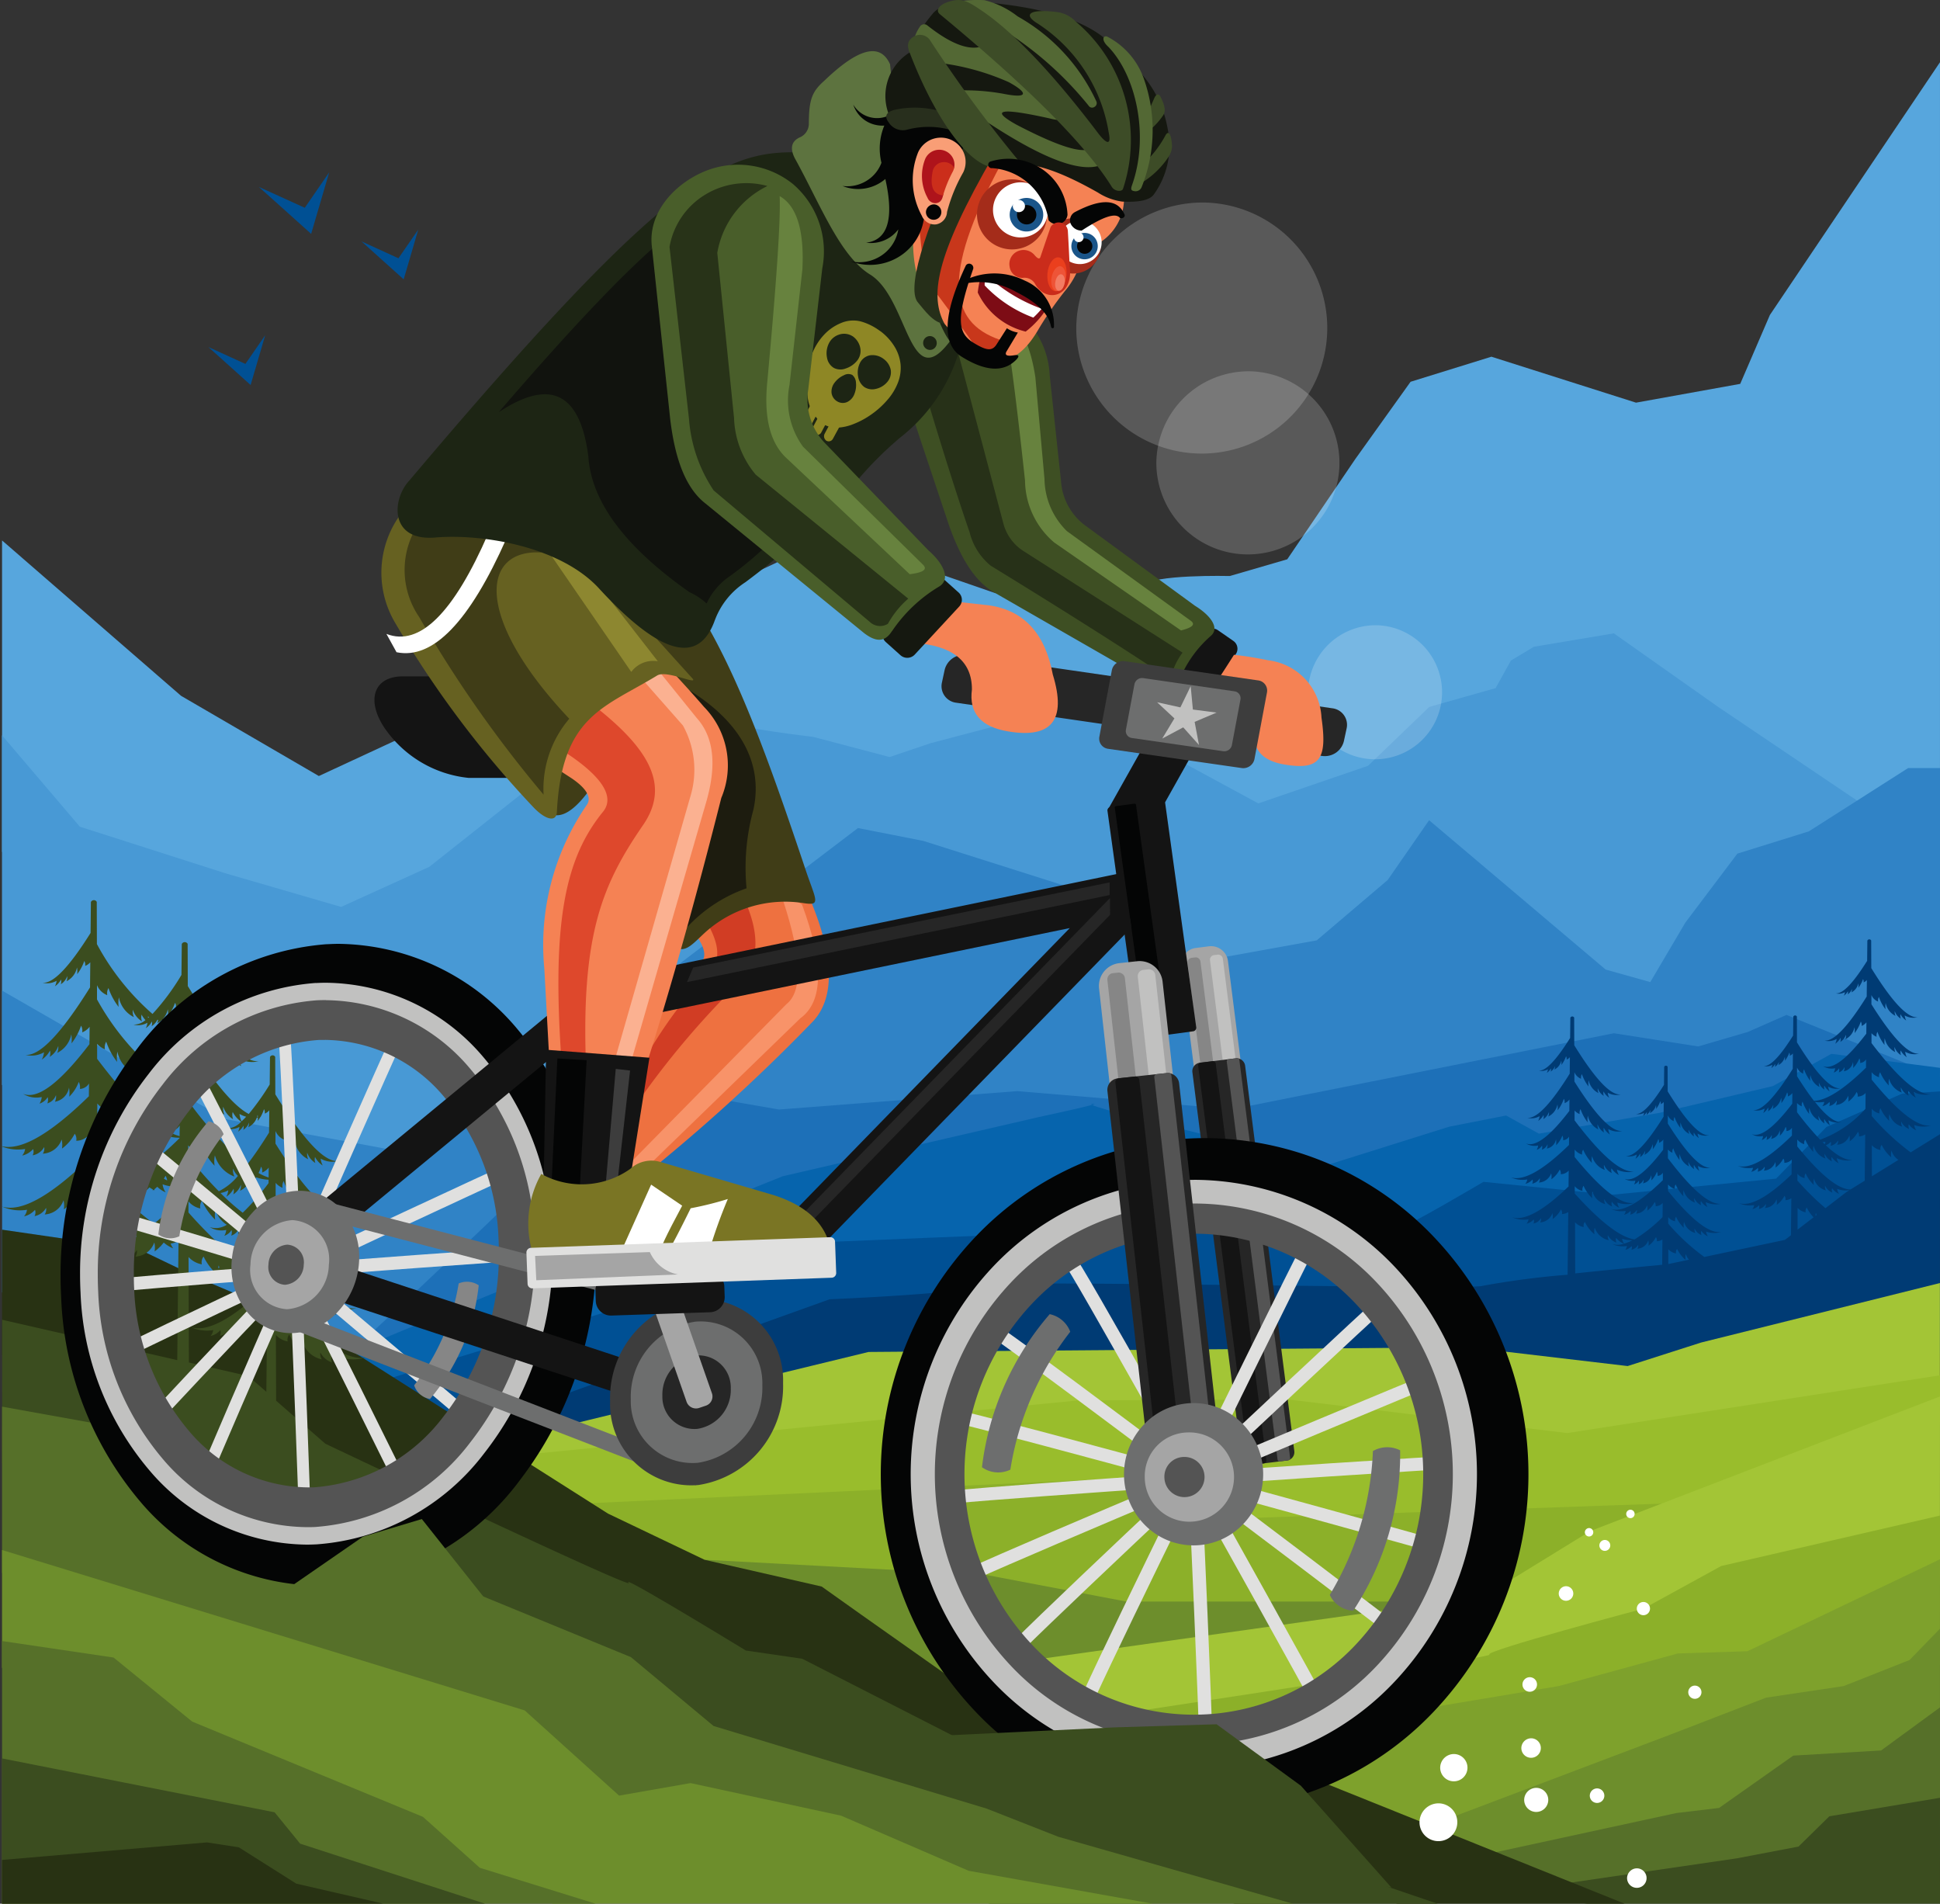 <svg xmlns="http://www.w3.org/2000/svg" width="117.593" height="115.363" viewBox="0 0 117.593 115.363"><rect x="0" y="0" width="117.593" height="115.363" fill="#333333" stroke="none"/><g transform="translate(5680.296 -12489.455)"><path d="M722.356,444.3l10.851,9.417,8.352,4.86,13.018-6.036,18.082-8.471,9.9,3.423s8.384.282,8.929-.437,5.291-.6,5.291-.6l3.48-1.013,4.124-6.075,3.351-4.683,4.9-1.519,8.765,2.785,6.316-1.139,1.8-4.177,5.027-7.468,5.282-7.847v48.475l-19.331,3.164-94.22,3.924-3.917-7.721Z" transform="translate(-6402.528 12077.905)" fill="#57a6dd" fill-rule="evenodd"/><path d="M837.246,696.1l-10.866-7.326-6.325-4.459-4.847.812-1.392.836-.928,1.671-4.021,1.139-3.712,3.569-6.651,2.278-4.362-2.364-6.851-3.56-8.661,2.278-2.475.836-4.631-1.221s-4.807-.564-4.257-.778-11.4,2.626-11.4,2.626l-7.611,6.026-5.346,2.43-7.028-2.042-8.81-2.819-4.72-5.541v21.191l11.768,3.143,20.156,4.647,18.53-7.79,34.943-3.6,19.2-2.527Z" transform="translate(-6402.528 11843.521)" fill="#4899d5" fill-rule="evenodd"/><path d="M808.857,750.9l10.7,9.05,2.707.759,2.127-3.607,3.151-4.177,4.329-1.348,6.019-3.836h1.937v19.593l-70.722,6.27-21.668,11.762-25.078-5.855V761.227l13.552,7.789,9.714,1.794,6.652-2.735,21.96-16.7,3.959.778,10.724,3.4,6.081,3.9,7.043-1.272,4.3-3.655Z" transform="translate(-6402.528 11788.26)" fill="#3083c6" fill-rule="evenodd"/><path d="M967.844,866.887l-7.277-2.946-2.352,1.035-3,.876-5.109-.8-23.1,4.6-13.07-1.093L899.5,869.674l-8.9-1.54s-18.386,17.859-18.583,17.414,39.518-11.695,39.518-11.695l20.881.835,8.2-2.278,5.336-.076,20.339-4.48Z" transform="translate(-6532.575 11687.018)" fill="#1d70b8" fill-rule="evenodd"/><path d="M950.31,883.111l-6.581-.849-3.547,1.954-6.833,1.614L926,887.1l-1.99-1.1-3.46.68-7.224,2.27s-15.41-3.545-14.407-3.654-3.244.8-3.244.8l-15.509,3.583s-30.084,12.058-30.612,12.641,3.872,3.04,3.872,3.04l28.881-9.5,40.535-1.906,10.542-1.195,11.792-4.143,5.137-2.8Z" transform="translate(-6513.014 11671.055)" fill="#0664ad" fill-rule="evenodd"/><path d="M954.277,899.977l-2.292.131L947.4,902.13l-3.056,3.131-9.965.978-7.773-.783s-5.026,2.96-4.65,2.544-34.66,1.081-34.66,1.081l-33.226,10.2,6.634,3.025,27.819-7.865,45.6-1.645,14.758-2.974,5.4-5.7Z" transform="translate(-6516.981 11655.619)" fill="#005094" fill-rule="evenodd"/><path d="M1011.72,841.667l-1.607.993-.006-1.883a.927.927,0,0,0,.527.29.368.368,0,0,1,.069-.309,2.347,2.347,0,0,0,.582.754,1.038,1.038,0,0,1,.014-.41,1,1,0,0,0,.423.565m-5.142,3.478-.974.748,0-1.321a.864.864,0,0,0,.492.271.344.344,0,0,1,.065-.289A2.138,2.138,0,0,0,1006.578,845.145Zm.182-.14-.071.055a1.023,1.023,0,0,1,.025-.184A.813.813,0,0,0,1006.76,845.005Zm2-1.51-.192.119-1.273.979a16.547,16.547,0,0,1-1.7-1.673v-.412a.766.766,0,0,0,.44.265.373.373,0,0,1,.059-.289,2.188,2.188,0,0,0,.492.7,1.081,1.081,0,0,1,.012-.384,1.025,1.025,0,0,0,.726.716.453.453,0,0,1-.053-.288.808.808,0,0,0,.445.421.36.36,0,0,1-.018-.268.978.978,0,0,0,.421.343.67.67,0,0,1-.113-.3A1.466,1.466,0,0,0,1008.762,843.5Zm-1.445-2.713a.754.754,0,0,0,.3-.213.3.3,0,0,1-.018.247.654.654,0,0,0,.457-.327.361.361,0,0,1-.054.261.833.833,0,0,0,.746-.561.93.93,0,0,1,.012.361,1.668,1.668,0,0,0,.505-.585.351.351,0,0,1,.06.278.74.74,0,0,0,.382-.122l-.03,2.807-.859.531q-1.1.006-3.231-2.607v-.421a.881.881,0,0,0,.426.287.353.353,0,0,1,.058-.283,2.48,2.48,0,0,0,.492.751,1.061,1.061,0,0,1,.012-.383,1.166,1.166,0,0,0,.726.784.48.48,0,0,1-.053-.292.923.923,0,0,0,.445.463.368.368,0,0,1-.017-.269,1.118,1.118,0,0,0,.422.383.73.73,0,0,1-.113-.309,1.53,1.53,0,0,0,.962.108Q1008.319,841.726,1007.317,840.783Zm-.2-.194a1.31,1.31,0,0,0,.181-.023.5.5,0,0,1-.047.156Zm-.458-2.437a1.523,1.523,0,0,0,.564,0,.5.5,0,0,1-.117.262.813.813,0,0,0,.433-.258.3.3,0,0,1-.018.248.654.654,0,0,0,.457-.327.361.361,0,0,1-.054.261.833.833,0,0,0,.746-.56.928.928,0,0,1,.012.36,1.665,1.665,0,0,0,.505-.585.352.352,0,0,1,.06.279.657.657,0,0,0,.484-.218l-.01.961a6.81,6.81,0,0,1-2.747,1.869,18.9,18.9,0,0,1-1.4-1.666l0-.557a.736.736,0,0,0,.289.2.416.416,0,0,1,.048-.283,2.586,2.586,0,0,0,.4.751,1.279,1.279,0,0,1,.01-.382,1.112,1.112,0,0,0,.6.784.57.57,0,0,1-.043-.293.87.87,0,0,0,.365.463.439.439,0,0,1-.014-.269,1.016,1.016,0,0,0,.346.383.835.835,0,0,1-.093-.31,1.053,1.053,0,0,0,.79.108Q1007.678,839.441,1006.66,838.152Zm-1.094-3.625h0m0,0-.045,1.309m-6.494,11.878-1.255.266,0-.9a.825.825,0,0,0,.47.259.33.33,0,0,1,.062-.276,2.092,2.092,0,0,0,.519.672.921.921,0,0,1,.012-.366A.822.822,0,0,0,999.026,847.713Zm-1.292-10.227h0m0,0q-.043,1.249-.042,1.249m-2.613,8.015a1.217,1.217,0,0,1-.7.022,1.542,1.542,0,0,0,.883.113.452.452,0,0,1-.1.234.725.725,0,0,0,.387-.23.27.27,0,0,1-.016.221.588.588,0,0,0,.408-.292.323.323,0,0,1-.049.233.743.743,0,0,0,.666-.5.825.825,0,0,1,.011.322,1.492,1.492,0,0,0,.451-.523.314.314,0,0,1,.054.249.662.662,0,0,0,.341-.109l-.016,1.533c-.8.076-3.032.289-5.271.523l-.011-3.1a.924.924,0,0,0,.527.291.369.369,0,0,1,.069-.31,2.35,2.35,0,0,0,.582.755,1.037,1.037,0,0,1,.014-.411,1.162,1.162,0,0,0,.86.767.449.449,0,0,1-.063-.308.919.919,0,0,0,.527.451.352.352,0,0,1-.021-.286A1.128,1.128,0,0,0,995.079,846.75Zm.512-.213a2.765,2.765,0,0,1-.5.208.671.671,0,0,1-.121-.3A1.821,1.821,0,0,0,995.591,846.537Zm18.649-6.427-1.779,1.1a14.543,14.543,0,0,1-2.36-2.2v-.441a.82.82,0,0,0,.47.282.4.4,0,0,1,.063-.309,2.331,2.331,0,0,0,.526.754,1.141,1.141,0,0,1,.013-.41,1.1,1.1,0,0,0,.776.765.488.488,0,0,1-.057-.307.864.864,0,0,0,.476.45.385.385,0,0,1-.019-.286,1.045,1.045,0,0,0,.451.367.714.714,0,0,1-.121-.319,1.6,1.6,0,0,0,1.029.019q-1.179.214-3.613-2.774v-.449a.94.94,0,0,0,.455.307.38.38,0,0,1,.063-.3,2.658,2.658,0,0,0,.526.8,1.136,1.136,0,0,1,.013-.409,1.248,1.248,0,0,0,.776.838.512.512,0,0,1-.056-.313.983.983,0,0,0,.476.5.39.39,0,0,1-.019-.288,1.2,1.2,0,0,0,.451.409.78.78,0,0,1-.121-.331,1.632,1.632,0,0,0,1.029.116q-1.176.1-3.6-3.093l0-.6a.784.784,0,0,0,.309.219.444.444,0,0,1,.052-.3,2.768,2.768,0,0,0,.432.8,1.38,1.38,0,0,1,.011-.409,1.188,1.188,0,0,0,.638.838.607.607,0,0,1-.046-.313.93.93,0,0,0,.391.5.469.469,0,0,1-.016-.288,1.085,1.085,0,0,0,.37.409.9.9,0,0,1-.1-.33,1.128,1.128,0,0,0,.845.115q-.95.1-2.891-2.991l0-.564a.729.729,0,0,0,.406.4.414.414,0,0,1,.048-.282,2.583,2.583,0,0,0,.4.748,1.275,1.275,0,0,1,.01-.381,1.107,1.107,0,0,0,.594.781.57.57,0,0,1-.043-.292.864.864,0,0,0,.364.461.439.439,0,0,1-.014-.268,1.014,1.014,0,0,0,.345.381.833.833,0,0,1-.093-.308,1.048,1.048,0,0,0,.787.108q-.914.1-2.812-2.977l-.006-1.672a.128.128,0,0,0-.232.007l-.013,1.225q-1.276,2.037-1.9,1.97a.735.735,0,0,0,.552-.076.587.587,0,0,1-.065.216.711.711,0,0,0,.242-.267.31.31,0,0,1-.01.188.611.611,0,0,0,.255-.324.4.4,0,0,1-.03.205.779.779,0,0,0,.417-.548.918.918,0,0,1,.007.267,1.806,1.806,0,0,0,.282-.525.29.29,0,0,1,.034.2.515.515,0,0,0,.2-.145l-.01,1q-1.723,2.76-2.562,2.671a.984.984,0,0,0,.739-.1.777.777,0,0,1-.087.289.944.944,0,0,0,.323-.358.409.409,0,0,1-.014.251.813.813,0,0,0,.342-.432.532.532,0,0,1-.041.274,1.037,1.037,0,0,0,.557-.732,1.2,1.2,0,0,1,.009.357,2.425,2.425,0,0,0,.377-.7.388.388,0,0,1,.045.264.686.686,0,0,0,.294-.221l-.007.69q-1.774,2.321-2.629,1.966a1,1,0,0,0,.739.127.6.6,0,0,1-.087.262.607.607,0,0,0,.324-.258.391.391,0,0,1-.014.248.525.525,0,0,0,.342-.327.465.465,0,0,1-.04.261.686.686,0,0,0,.557-.56,1.242,1.242,0,0,1,.009.36,1.628,1.628,0,0,0,.378-.585.447.447,0,0,1,.045.279.45.45,0,0,0,.361-.217l-.005.506q-2.023,1.976-3.153,2.008-.468-.605-1.025-1.491l0-.527a.681.681,0,0,0,.38.371.39.39,0,0,1,.045-.264,2.413,2.413,0,0,0,.376.7,1.2,1.2,0,0,1,.009-.357,1.036,1.036,0,0,0,.556.731.529.529,0,0,1-.04-.273.809.809,0,0,0,.34.431.412.412,0,0,1-.013-.25.947.947,0,0,0,.323.356.777.777,0,0,1-.087-.288.983.983,0,0,0,.736.1q-.855.091-2.63-2.784l-.005-1.564a.12.12,0,0,0-.217.006l-.012,1.146q-1.193,1.905-1.776,1.843a.688.688,0,0,0,.516-.071.547.547,0,0,1-.061.2.66.66,0,0,0,.226-.25.286.286,0,0,1-.009.176.568.568,0,0,0,.239-.3.376.376,0,0,1-.028.191.726.726,0,0,0,.39-.512.841.841,0,0,1,.006.25,1.691,1.691,0,0,0,.264-.49.271.271,0,0,1,.031.185.48.48,0,0,0,.19-.136l-.01.932q-1.612,2.581-2.4,2.5a.922.922,0,0,0,.691-.094.731.731,0,0,1-.081.27.885.885,0,0,0,.3-.334.386.386,0,0,1-.013.235.761.761,0,0,0,.319-.4.5.5,0,0,1-.038.256.97.97,0,0,0,.521-.685,1.112,1.112,0,0,1,.008.334,2.251,2.251,0,0,0,.353-.656.365.365,0,0,1,.042.248.647.647,0,0,0,.275-.207l-.007.646q-1.659,2.171-2.459,1.839a.93.93,0,0,0,.69.119.557.557,0,0,1-.081.245.569.569,0,0,0,.3-.241.366.366,0,0,1-.013.231.492.492,0,0,0,.32-.306.434.434,0,0,1-.038.244.642.642,0,0,0,.521-.524,1.159,1.159,0,0,1,.008.337,1.515,1.515,0,0,0,.353-.547.417.417,0,0,1,.042.26.42.42,0,0,0,.338-.2l0,.473q-2.218,2.166-3.287,1.834a1.618,1.618,0,0,0,.925.119.475.475,0,0,1-.109.245.765.765,0,0,0,.405-.241.28.28,0,0,1-.017.231.613.613,0,0,0,.428-.306.34.34,0,0,1-.051.245.779.779,0,0,0,.7-.524.862.862,0,0,1,.011.337,1.553,1.553,0,0,0,.473-.547.328.328,0,0,1,.056.26.613.613,0,0,0,.453-.2l-.01.9q-2.146,2.066-3.192,1.742a1.613,1.613,0,0,0,.925.119.472.472,0,0,1-.109.245.761.761,0,0,0,.405-.241.28.28,0,0,1-.017.231.611.611,0,0,0,.428-.306.339.339,0,0,1-.051.244.778.778,0,0,0,.7-.524.862.862,0,0,1,.011.337,1.555,1.555,0,0,0,.473-.547.329.329,0,0,1,.056.261.7.7,0,0,0,.358-.114l-.024,2.242-.363.279-4.887,1.036a12.487,12.487,0,0,1-2.189-2.02l0-.394a.732.732,0,0,0,.42.252.355.355,0,0,1,.056-.276,2.086,2.086,0,0,0,.469.672,1.024,1.024,0,0,1,.011-.366.979.979,0,0,0,.693.683.432.432,0,0,1-.051-.275.769.769,0,0,0,.425.4.345.345,0,0,1-.017-.255.933.933,0,0,0,.4.327.638.638,0,0,1-.108-.285,1.437,1.437,0,0,0,.918.017q-1.053.191-3.225-2.476v-.4a.839.839,0,0,0,.406.274.338.338,0,0,1,.056-.27,2.373,2.373,0,0,0,.469.717,1.015,1.015,0,0,1,.011-.365,1.114,1.114,0,0,0,.693.748.454.454,0,0,1-.05-.28.879.879,0,0,0,.424.442.35.35,0,0,1-.017-.257,1.067,1.067,0,0,0,.4.365.7.7,0,0,1-.108-.3,1.46,1.46,0,0,0,.918.1q-1.049.092-3.212-2.761l0-.532a.7.7,0,0,0,.276.2.4.4,0,0,1,.046-.27,2.475,2.475,0,0,0,.386.717,1.226,1.226,0,0,1,.009-.365,1.06,1.06,0,0,0,.569.748.541.541,0,0,1-.041-.28.83.83,0,0,0,.349.442.418.418,0,0,1-.014-.257.969.969,0,0,0,.33.365.8.8,0,0,1-.089-.3,1,1,0,0,0,.754.1q-.848.091-2.58-2.669l0-.5a.65.65,0,0,0,.363.354.373.373,0,0,1,.043-.252,2.307,2.307,0,0,0,.359.668,1.142,1.142,0,0,1,.009-.34.988.988,0,0,0,.53.7.5.5,0,0,1-.038-.261.773.773,0,0,0,.325.412.392.392,0,0,1-.013-.239.9.9,0,0,0,.308.34.736.736,0,0,1-.083-.275.939.939,0,0,0,.7.1q-.816.087-2.511-2.658l-.005-1.493a.114.114,0,0,0-.207.006l-.012,1.093q-1.139,1.818-1.7,1.759a.659.659,0,0,0,.493-.068.523.523,0,0,1-.058.193.633.633,0,0,0,.216-.238.278.278,0,0,1-.009.168.544.544,0,0,0,.228-.289.359.359,0,0,1-.027.183.694.694,0,0,0,.372-.489.8.8,0,0,1,.006.239,1.618,1.618,0,0,0,.252-.468.261.261,0,0,1,.03.177.461.461,0,0,0,.182-.13l-.01.889q-1.538,2.463-2.287,2.384a.88.88,0,0,0,.659-.09.7.7,0,0,1-.078.258.848.848,0,0,0,.289-.319.37.37,0,0,1-.012.224.726.726,0,0,0,.3-.386.475.475,0,0,1-.036.244.927.927,0,0,0,.5-.654,1.072,1.072,0,0,1,.008.319,2.154,2.154,0,0,0,.337-.626.348.348,0,0,1,.04.236.613.613,0,0,0,.262-.2l-.007.616q-1.583,2.072-2.347,1.755a.891.891,0,0,0,.659.114.535.535,0,0,1-.078.234.542.542,0,0,0,.289-.23.346.346,0,0,1-.012.221.469.469,0,0,0,.3-.292.416.416,0,0,1-.036.233.612.612,0,0,0,.5-.5,1.1,1.1,0,0,1,.008.322,1.449,1.449,0,0,0,.337-.522.4.4,0,0,1,.04.249.4.4,0,0,0,.322-.194l0,.452q-2.117,2.067-3.138,1.75a1.541,1.541,0,0,0,.883.113.451.451,0,0,1-.1.234.724.724,0,0,0,.387-.23.266.266,0,0,1-.016.221.584.584,0,0,0,.408-.292.323.323,0,0,1-.048.233.744.744,0,0,0,.666-.5.828.828,0,0,1,.011.322,1.486,1.486,0,0,0,.451-.522.314.314,0,0,1,.054.248.586.586,0,0,0,.432-.194l-.009.858a9.263,9.263,0,0,1-1.7,1.351q-1.293-.195-3.623-2.782l0-.442a.822.822,0,0,0,.471.283.4.4,0,0,1,.063-.309,2.338,2.338,0,0,0,.526.755,1.153,1.153,0,0,1,.013-.411,1.1,1.1,0,0,0,.777.767.489.489,0,0,1-.057-.308.865.865,0,0,0,.477.451.387.387,0,0,1-.019-.287,1.046,1.046,0,0,0,.451.367.714.714,0,0,1-.121-.32,1.605,1.605,0,0,0,1.03.019q-1.181.215-3.618-2.778v-.45a.94.94,0,0,0,.456.307.38.38,0,0,1,.062-.3,2.671,2.671,0,0,0,.527.8,1.14,1.14,0,0,1,.013-.41,1.249,1.249,0,0,0,.778.839.512.512,0,0,1-.057-.313.986.986,0,0,0,.476.5.393.393,0,0,1-.019-.288,1.2,1.2,0,0,0,.451.41.79.79,0,0,1-.121-.331,1.639,1.639,0,0,0,1.03.116q-1.177.1-3.6-3.1l0-.6a.789.789,0,0,0,.309.219.444.444,0,0,1,.052-.3,2.77,2.77,0,0,0,.433.8,1.374,1.374,0,0,1,.01-.409,1.192,1.192,0,0,0,.639.839.609.609,0,0,1-.047-.314.933.933,0,0,0,.391.5.472.472,0,0,1-.015-.289,1.085,1.085,0,0,0,.371.41.9.9,0,0,1-.1-.331,1.13,1.13,0,0,0,.847.116q-.951.1-2.9-2.995l0-.565a.728.728,0,0,0,.407.4.418.418,0,0,1,.048-.283,2.583,2.583,0,0,0,.4.749,1.29,1.29,0,0,1,.01-.382,1.108,1.108,0,0,0,.595.782.569.569,0,0,1-.043-.292.865.865,0,0,0,.365.462.441.441,0,0,1-.014-.269,1.012,1.012,0,0,0,.345.382.832.832,0,0,1-.093-.308,1.052,1.052,0,0,0,.789.108q-.915.1-2.817-2.981l-.006-1.675a.128.128,0,0,0-.232.006l-.013,1.227q-1.278,2.04-1.9,1.974a.739.739,0,0,0,.553-.076.58.58,0,0,1-.066.216.707.707,0,0,0,.243-.267.309.309,0,0,1-.01.188.608.608,0,0,0,.256-.324.4.4,0,0,1-.03.205.779.779,0,0,0,.417-.549.9.9,0,0,1,.006.268,1.809,1.809,0,0,0,.283-.525.291.291,0,0,1,.034.2.516.516,0,0,0,.2-.146l-.011,1q-1.726,2.764-2.566,2.674a.986.986,0,0,0,.74-.1.784.784,0,0,1-.087.289.946.946,0,0,0,.324-.358.416.416,0,0,1-.014.252.813.813,0,0,0,.342-.433.532.532,0,0,1-.04.274,1.04,1.04,0,0,0,.558-.734,1.213,1.213,0,0,1,.009.358,2.425,2.425,0,0,0,.378-.7.39.39,0,0,1,.045.265.688.688,0,0,0,.295-.222l-.007.692q-1.777,2.325-2.633,1.969a1,1,0,0,0,.74.127.594.594,0,0,1-.087.262.6.6,0,0,0,.324-.258.393.393,0,0,1-.013.248.528.528,0,0,0,.342-.328.466.466,0,0,1-.041.261.687.687,0,0,0,.558-.561,1.232,1.232,0,0,1,.009.361,1.62,1.62,0,0,0,.378-.586.448.448,0,0,1,.045.279.451.451,0,0,0,.362-.218l-.005.507q-2.375,2.319-3.521,1.964a1.731,1.731,0,0,0,.991.127.507.507,0,0,1-.117.263.816.816,0,0,0,.434-.258.3.3,0,0,1-.018.248.655.655,0,0,0,.458-.327.362.362,0,0,1-.054.261.835.835,0,0,0,.747-.561.927.927,0,0,1,.012.361,1.663,1.663,0,0,0,.506-.586.351.351,0,0,1,.06.279.656.656,0,0,0,.485-.218l-.01.963q-2.3,2.212-3.419,1.865a1.731,1.731,0,0,0,.99.127.509.509,0,0,1-.116.262.817.817,0,0,0,.434-.258.3.3,0,0,1-.018.248.656.656,0,0,0,.458-.328.362.362,0,0,1-.054.261.835.835,0,0,0,.747-.561.93.93,0,0,1,.012.361,1.665,1.665,0,0,0,.506-.586.35.35,0,0,1,.06.279.742.742,0,0,0,.383-.122l-.04,3.8a50.227,50.227,0,0,0-5.16.674c-.438.268-31.621-.428-31.058,0s-8.517.814-8.517.814l-23.857,8.554,42.2.045,48.961-5.327Z" transform="translate(-6576.943 11718.077)" fill="#003b74" fill-rule="evenodd"/><path d="M1032.6,990.189l-14.481,3.607-4.447,1.424-9.667-1.139-36.348.285-23.448,5.7,2,2.453,22.223-1.975,26.383-2.051,19.34,2.23,18.444-2.088Z" transform="translate(-6595.308 11577.018)" fill="#a3c536" fill-rule="evenodd"/><path d="M931.051,1038.866l37.886-3.709,12.691-.059,16.947,2.038,22.591-3.5v2.333l-11.933,6.461-20.436,2.753-50.511.891Z" transform="translate(-6583.87 11539.162)" fill="#99bd2c" fill-rule="evenodd"/><path d="M974.587,1084.331l32.974-1.546,9.973,2.31,32.826-1.146-27.7,10.972-21.918-2.356-18.239-1.907Z" transform="translate(-6621.7 11496.339)" fill="#8cb029" fill-rule="evenodd"/><path d="M1047.286,1120.5l17.02.912,8.539,1.622h22.914l-30.66,7.9-10.747-3.855Z" transform="translate(-6684.87 11463.475)" fill="#6d8e2c" fill-rule="evenodd"/><path d="M1218.077,1043.6l-21.192,8.154-6.444,3.964-32.778,4.616,7.028,5.745,39.6-6.974,13.783-6.842Z" transform="translate(-6780.78 11530.479)" fill="#a3c536" fill-rule="evenodd"/><path d="M1240.264,1099.668,1227,1102.726l-4.705,2.582s-9.792,2.6-9.342,2.786-29.756,4.689-29.756,4.689,8.724,3.459,8.083,4.581,20.012-2.406,20.012-2.406l24.358-7.95,4.614-3.194Z" transform="translate(-6802.967 11481.63)" fill="#8cb029" fill-rule="evenodd"/><path d="M1309.073,1120.259l-11.672,5.572-4.221.136-7.2,1.971s-23.748,4.051-23.6,3.6,11.349,6.183,11.349,6.183l11.418-1.291,12.525-4.485,11.4-5.3Z" transform="translate(-6871.776 11463.688)" fill="#7ea12c" fill-rule="evenodd"/><path d="M1368.013,1165.618l16.563-6.265,5.736-2.215,4.7-.7,4-1.582,1.844-1.9v6.645l-15.829,6.771-12.847,2.01Z" transform="translate(-6963.56 11435.195)" fill="#6d8e2c" fill-rule="evenodd"/><path d="M1384.931,1199.553l14.634-3.173,2.6-.311,4.5-3.172,5.322-.311,3.573-2.613v7.279l-8.869,2.829s-17.787.87-17.787,1.329-3.969-1.857-3.969-1.857" transform="translate(-6978.26 11402.947)" fill="#567029" fill-rule="evenodd"/><path d="M1450.336,1232.556l-6.707,1.121-1.868,1.835-3.737.713-10.006,1.462-3.061.716,3.988.569h21.392Z" transform="translate(-7013.04 11365.845)" fill="#3b4d1f" fill-rule="evenodd"/><path d="M722.356,965.049l8.354,1.215,3.712,1.782,6.881,2.92,17.783,11.29,5.858,2.8,7.094,1.62,2.392,1.7,5.28,3.726,19.881,5.306,21.112,8.485H806.937l-17.091-4.308-26.372-10.48-5.327-4.262-27.8-12.217-7.99-1.974Z" transform="translate(-6402.528 11598.923)" fill="#283213" fill-rule="evenodd"/><path d="M727.339,831.037a3.878,3.878,0,0,0,2.352-.806,1.486,1.486,0,0,1-.537-.785,1.593,1.593,0,0,0-.021.627,3.593,3.593,0,0,1-.89-1.153.562.562,0,0,0-.106.472,1.412,1.412,0,0,1-.805-.444Zm4.755-.467a1.189,1.189,0,0,1-.343.1,1.059,1.059,0,0,0,.157.289,1.891,1.891,0,0,1-.575-.354,2.558,2.558,0,0,1-.169.2l.014.028-.03-.012a2.693,2.693,0,0,1-.369.325,1.409,1.409,0,0,0-.015-.536l-.006,0a1.277,1.277,0,0,1-1.139.847.553.553,0,0,0,.083-.4,1,1,0,0,1-.7.5.459.459,0,0,0,.028-.378,1.244,1.244,0,0,1-.663.394.769.769,0,0,0,.178-.4,2.512,2.512,0,0,1-1.205-.083l.019,5.542,4.793,1.1.076-7.133C732.182,830.584,732.137,830.577,732.093,830.57Zm-3.87-3.355a5.467,5.467,0,0,0,1.083-.508,1.466,1.466,0,0,1-.347-.65,1.75,1.75,0,0,0-.019.628,3.567,3.567,0,0,1-.8-1.153.61.61,0,0,0-.1.472,1.255,1.255,0,0,1-.72-.433l0,.675Q727.786,826.761,728.223,827.214Zm2.716.011c-.056.054-.115.106-.177.155a.606.606,0,0,0,.026.064l-.069-.031-.056.042c0-.021.007-.043.01-.065a1.515,1.515,0,0,1-.207-.128,1.45,1.45,0,0,1-.963.5.555.555,0,0,0,.083-.4,1,1,0,0,1-.7.5.459.459,0,0,0,.028-.378,1.049,1.049,0,0,1-.225.2,18,18,0,0,0,2.047,1.784q.711-.57,1.517-1.346l.01-.909a2.325,2.325,0,0,1-1-.137,1.086,1.086,0,0,0,.185.488A1.693,1.693,0,0,1,730.939,827.226Zm.6-.381a.621.621,0,0,0-.1-.283c-.031.06-.064.118-.1.175C731.406,826.776,731.474,826.811,731.54,826.844Zm.729-.189a.9.9,0,0,1-.494.3,2.555,2.555,0,0,0,.489.149Zm-2.246-3.042.009-.007-.006-.016Zm-1.592.565a1.642,1.642,0,0,0,1.262-.333,1.784,1.784,0,0,1-.768-1.059,1.742,1.742,0,0,0-.019.626,4.068,4.068,0,0,1-.8-1.228.579.579,0,0,0-.1.463,1.437,1.437,0,0,1-.7-.47l0,.688Q727.894,823.582,728.43,824.178Zm2.889-.111c-.022.028-.045.056-.068.084a1.217,1.217,0,0,0,.163.381,1.943,1.943,0,0,1-.488-.368,1.038,1.038,0,0,1-.689.451.711.711,0,0,0,.062-.4.805.805,0,0,1-.523.5.6.6,0,0,0,.021-.378.926.926,0,0,1-.5.394.913.913,0,0,0,.133-.4,1.455,1.455,0,0,1-.969-.113,17.568,17.568,0,0,0,1.847,1.8,21.584,21.584,0,0,0,1.981-1.737v-.026A2.477,2.477,0,0,1,731.319,824.067Zm.174-.258a3.037,3.037,0,0,0,.8.348l.007-.648a.689.689,0,0,1-.553.332.684.684,0,0,0-.069-.426A2.611,2.611,0,0,1,731.493,823.809Zm-2.305-2.036q.131.144.258.279a1.193,1.193,0,0,0,.13-.436A1.5,1.5,0,0,1,729.188,821.773Zm1.114-1.21a1.646,1.646,0,0,1-.3-.408.721.721,0,0,0,.024.44,1.422,1.422,0,0,1-.6-.757.928.928,0,0,0,.071.479,1.816,1.816,0,0,1-.975-1.282,2.1,2.1,0,0,0-.016.626,4.236,4.236,0,0,1-.661-1.228.682.682,0,0,0-.078.464,1.207,1.207,0,0,1-.473-.336l0,.911q.941,1.242,1.759,2.157A4.605,4.605,0,0,0,730.3,820.563Zm.206-.24c-.031-.016-.061-.032-.091-.049a1.332,1.332,0,0,0,.02.134Zm1.126.132c.026,0,.051,0,.075,0l-.083.019a3.7,3.7,0,0,1-.383.609,1.841,1.841,0,0,0-.014-.547,1.589,1.589,0,0,1-.852,1.121.814.814,0,0,0,.062-.418,1.243,1.243,0,0,1-.523.661.628.628,0,0,0,.021-.385,1.447,1.447,0,0,1-.489.543,14.119,14.119,0,0,0,1.126,1.083,17.039,17.039,0,0,0,1.754-2.009l.011-1.056a1.053,1.053,0,0,1-.45.339.6.6,0,0,0-.069-.405A3.644,3.644,0,0,1,731.633,820.456Zm-1.191-3.512-.07-.038c0,.03.007.059.012.089Zm.842.108a.924.924,0,0,0,.293.019,1.626,1.626,0,0,1-.361.05,1.2,1.2,0,0,1-.277.192.607.607,0,0,0,.049-.2l-.045-.006a.931.931,0,0,1-.348.39.474.474,0,0,0,.016-.288,1.085,1.085,0,0,1-.1.159l.006.011-.01-.007a1.1,1.1,0,0,1-.265.245.894.894,0,0,0,.1-.331,1.126,1.126,0,0,1-.845.115,1.085,1.085,0,0,0,.725-.274,1.526,1.526,0,0,1-.232-.332.671.671,0,0,0,.022.41,1.327,1.327,0,0,1-.557-.706.869.869,0,0,0,.066.447,1.693,1.693,0,0,1-.909-1.2,1.945,1.945,0,0,0-.015.583,3.938,3.938,0,0,1-.616-1.144.634.634,0,0,0-.073.432,1.113,1.113,0,0,1-.622-.607l0,.863a15.412,15.412,0,0,0,3.405,4.222,25.744,25.744,0,0,0,1.673-2.413l.016-1.524a.788.788,0,0,1-.311.222.446.446,0,0,0-.052-.3,2.772,2.772,0,0,1-.432.8,1.385,1.385,0,0,0-.01-.409A1.178,1.178,0,0,1,731.285,817.052Zm6.092,16.395q.12-.113.243-.231v-.1a2.533,2.533,0,0,1-.41-.1A1.02,1.02,0,0,0,737.377,833.447Zm-2.745-1.285.074-.037a1.338,1.338,0,0,1-.043-.135A1.712,1.712,0,0,0,734.632,832.162Zm.694.7q-.07.016-.146.027a.451.451,0,0,0,.049-.1c-.035-.026-.068-.054-.1-.082a.989.989,0,0,1-.5.266.406.406,0,0,0,.024-.336,1.1,1.1,0,0,1-.588.35.685.685,0,0,0,.158-.356,2.345,2.345,0,0,1-1.342-.172,2.123,2.123,0,0,0,1.436-.164,3.453,3.453,0,0,1-.57-.84.563.563,0,0,0-.106.472,1.411,1.411,0,0,1-.805-.444l.022,6.392,3.593.821,1.1.957.046-4.349a1.007,1.007,0,0,1-.519.166A.475.475,0,0,0,737,835.1a2.253,2.253,0,0,1-.686.794,1.257,1.257,0,0,0-.016-.489,1.13,1.13,0,0,1-1.013.76.491.491,0,0,0,.073-.354.889.889,0,0,1-.621.444.407.407,0,0,0,.025-.336,1.1,1.1,0,0,1-.588.349.685.685,0,0,0,.158-.356,2.345,2.345,0,0,1-1.342-.173q1.451.45,4.361-2.27a1.711,1.711,0,0,1-.695-.533.539.539,0,0,0,.032.438,1.405,1.405,0,0,1-.8-.688.684.684,0,0,0,.1.471A2.349,2.349,0,0,1,735.326,832.867Zm2.308-.956a.89.89,0,0,1-.657.3.476.476,0,0,0-.082-.378,2.138,2.138,0,0,1-.294.436,6.212,6.212,0,0,0,1.023.56Zm-.853-2.283-.007.01a1.092,1.092,0,0,0,.184.475,1.675,1.675,0,0,1-.54-.374.887.887,0,0,1-.155.164.571.571,0,0,0,.034.086c-.031-.013-.062-.027-.092-.042a.972.972,0,0,1-.373.154.629.629,0,0,0,.055-.354.714.714,0,0,1-.464.444.531.531,0,0,0,.018-.336.822.822,0,0,1-.439.349.813.813,0,0,0,.118-.356,1.354,1.354,0,0,1-1-.172,1.2,1.2,0,0,0,1.032-.142,1.544,1.544,0,0,1-.683-.934,1.754,1.754,0,0,0-.019.627,3.574,3.574,0,0,1-.8-1.152.608.608,0,0,0-.1.472,1.257,1.257,0,0,1-.72-.432l0,.674a26.863,26.863,0,0,0,2.8,2.754,17.85,17.85,0,0,0,2.021-1.736v-.04A2.3,2.3,0,0,1,736.781,829.628Zm.883-.508a.614.614,0,0,1-.49.295.61.61,0,0,0-.061-.378,2.393,2.393,0,0,1-.145.311,3.1,3.1,0,0,0,.69.271Zm-2.991-1.616a3.542,3.542,0,0,0,1.154-.929,1.363,1.363,0,0,1-.293-.441.781.781,0,0,0,.086.479,1.909,1.909,0,0,1-1.187-1.282,1.743,1.743,0,0,0-.019.626,4.067,4.067,0,0,1-.8-1.228.579.579,0,0,0-.1.463,1.436,1.436,0,0,1-.7-.47l0,.688Q733.815,826.632,734.673,827.5Zm2.264-.849q-.061.1-.129.2a1.259,1.259,0,0,0,.115.226,2.09,2.09,0,0,1-.194-.119l-.005.006v-.009c-.049-.033-.1-.069-.14-.106a1.418,1.418,0,0,1-.63.624.719.719,0,0,0,.055-.371,1.1,1.1,0,0,1-.464.587.558.558,0,0,0,.018-.341,1.288,1.288,0,0,1-.439.485,1.06,1.06,0,0,0,.118-.392,1.329,1.329,0,0,1-.47.165,13.068,13.068,0,0,0,1.347,1.195,15.093,15.093,0,0,0,1.566-1.792l0-.208A2.477,2.477,0,0,1,736.937,826.654Zm.14-.258a3.1,3.1,0,0,0,.612.273l.006-.6a.932.932,0,0,1-.4.3.528.528,0,0,0-.061-.359A3.276,3.276,0,0,1,737.077,826.4Zm-.753-3.41a1.71,1.71,0,0,1-.4-.168,1.371,1.371,0,0,0,.123.447Q736.181,823.143,736.325,822.987Zm.871.01.022,0-.025.006a2.438,2.438,0,0,1-.164.24,1.223,1.223,0,0,0,.008-.21l-.061.008a1.057,1.057,0,0,1-.521.583.541.541,0,0,0,.041-.277.826.826,0,0,1-.346.439.419.419,0,0,0,.014-.255.964.964,0,0,1-.328.363.794.794,0,0,0,.088-.293,1,1,0,0,1-.75.1,1.209,1.209,0,0,0,.851-.413,1.659,1.659,0,0,1-.512-.589.719.719,0,0,0,.024.44,1.423,1.423,0,0,1-.6-.757.932.932,0,0,0,.071.479,1.817,1.817,0,0,1-.975-1.282,2.107,2.107,0,0,0-.016.625,4.236,4.236,0,0,1-.661-1.228.683.683,0,0,0-.079.464,1.2,1.2,0,0,1-.472-.336l0,.911a21.708,21.708,0,0,0,3.565,3.9q.614-.793,1.346-1.965l.015-1.352a.7.7,0,0,1-.276.2.393.393,0,0,0-.046-.269A2.459,2.459,0,0,1,737.2,823Zm-.2-.006.042,0c0-.039-.008-.078-.015-.116A1.054,1.054,0,0,1,736.991,822.992Zm-15.459,12.3,5.1,1.165.091-8.513a1.138,1.138,0,0,1-.585.187.537.537,0,0,0-.092-.427,2.544,2.544,0,0,1-.773.9,1.409,1.409,0,0,0-.019-.551,1.274,1.274,0,0,1-1.141.857.555.555,0,0,0,.083-.4,1,1,0,0,1-.7.5.458.458,0,0,0,.028-.378,1.247,1.247,0,0,1-.663.394.773.773,0,0,0,.178-.4,2.642,2.642,0,0,1-1.513-.194q1.712.531,5.222-2.849l.016-1.47a1,1,0,0,1-.74.333.536.536,0,0,0-.092-.426,2.541,2.541,0,0,1-.773.9,1.413,1.413,0,0,0-.019-.551,1.274,1.274,0,0,1-1.141.858.554.554,0,0,0,.083-.4,1,1,0,0,1-.7.5.459.459,0,0,0,.028-.379,1.244,1.244,0,0,1-.663.394.775.775,0,0,0,.178-.4,2.644,2.644,0,0,1-1.513-.194q1.749.543,5.378-3l.008-.775a.689.689,0,0,1-.552.332.684.684,0,0,0-.069-.426,2.476,2.476,0,0,1-.577.895,1.879,1.879,0,0,0-.014-.551,1.05,1.05,0,0,1-.853.857.709.709,0,0,0,.062-.4.807.807,0,0,1-.522.5.6.6,0,0,0,.021-.379.927.927,0,0,1-.495.394.917.917,0,0,0,.133-.4,1.524,1.524,0,0,1-1.13-.194q1.308.543,4.022-3.008l.011-1.056a1.054,1.054,0,0,1-.45.339.6.6,0,0,0-.069-.405,3.7,3.7,0,0,1-.578,1.074,1.847,1.847,0,0,0-.014-.547,1.59,1.59,0,0,1-.852,1.121.815.815,0,0,0,.062-.419,1.243,1.243,0,0,1-.522.662.63.63,0,0,0,.021-.385,1.451,1.451,0,0,1-.495.547,1.194,1.194,0,0,0,.133-.442,1.507,1.507,0,0,1-1.13.155q1.283.137,3.919-4.085l.016-1.524a.79.79,0,0,1-.312.222.447.447,0,0,0-.052-.3,2.765,2.765,0,0,1-.432.8,1.387,1.387,0,0,0-.01-.409,1.19,1.19,0,0,1-.638.838.607.607,0,0,0,.046-.313.93.93,0,0,1-.391.495.47.47,0,0,0,.015-.288,1.088,1.088,0,0,1-.37.409.9.9,0,0,0,.1-.331,1.127,1.127,0,0,1-.845.115q.953.1,2.906-3.015l.02-1.874a.2.2,0,0,1,.355-.01l.009,2.559h0a15.075,15.075,0,0,0,3.37,4.235,14.214,14.214,0,0,0,1.755-2.366l.02-1.874a.2.2,0,0,1,.355-.01l.009,2.558q2.9,4.7,4.3,4.554a1.605,1.605,0,0,1-1.2-.165,1.269,1.269,0,0,0,.142.471,1.545,1.545,0,0,1-.528-.583.67.67,0,0,0,.022.41,1.327,1.327,0,0,1-.557-.705.865.865,0,0,0,.066.446,1.694,1.694,0,0,1-.909-1.195,1.973,1.973,0,0,0-.015.583,3.95,3.95,0,0,1-.616-1.144.635.635,0,0,0-.073.432,1.116,1.116,0,0,1-.622-.607l0,.863q2.295,3.655,3.684,4.393a15.207,15.207,0,0,0,1.271-1.787l.018-1.663a.174.174,0,0,1,.315-.009l.008,2.27q2.577,4.172,3.817,4.04a1.424,1.424,0,0,1-1.069-.146,1.125,1.125,0,0,0,.126.418,1.369,1.369,0,0,1-.468-.517.6.6,0,0,0,.02.364,1.177,1.177,0,0,1-.494-.626.769.769,0,0,0,.059.4,1.5,1.5,0,0,1-.806-1.06,1.739,1.739,0,0,0-.013.517,3.5,3.5,0,0,1-.546-1.015.563.563,0,0,0-.065.383.989.989,0,0,1-.552-.539l0,.765q2.634,4.2,3.923,4.059a1.53,1.53,0,0,1-1.147-.157,1.212,1.212,0,0,0,.135.449,1.47,1.47,0,0,1-.5-.555.638.638,0,0,0,.021.391,1.263,1.263,0,0,1-.531-.672.827.827,0,0,0,.063.425,1.612,1.612,0,0,1-.865-1.137,1.872,1.872,0,0,0-.014.555,3.756,3.756,0,0,1-.586-1.089.605.605,0,0,0-.07.411,1.068,1.068,0,0,1-.419-.3l0,.809q3.288,4.338,4.883,4.2a2.222,2.222,0,0,1-1.4-.157,1.056,1.056,0,0,0,.165.449,1.618,1.618,0,0,1-.612-.555.531.531,0,0,0,.025.391,1.337,1.337,0,0,1-.646-.672.694.694,0,0,0,.076.425,1.694,1.694,0,0,1-1.053-1.138,1.539,1.539,0,0,0-.017.555,3.6,3.6,0,0,1-.714-1.089.514.514,0,0,0-.085.411,1.273,1.273,0,0,1-.618-.417l0,.61q3.3,4.055,4.9,3.765a2.183,2.183,0,0,1-1.4-.026.966.966,0,0,0,.165.433,1.416,1.416,0,0,1-.612-.5.523.523,0,0,0,.026.388,1.171,1.171,0,0,1-.646-.611.663.663,0,0,0,.077.418,1.488,1.488,0,0,1-1.053-1.039,1.556,1.556,0,0,0-.017.557,3.163,3.163,0,0,1-.714-1.022.54.54,0,0,0-.085.419,1.113,1.113,0,0,1-.639-.384l0,.6q3.659,4.064,5.43,3.773a2.654,2.654,0,0,1-1.544-.026.911.911,0,0,0,.182.433,1.543,1.543,0,0,1-.677-.5.477.477,0,0,0,.028.388,1.247,1.247,0,0,1-.714-.611.609.609,0,0,0,.085.418,1.575,1.575,0,0,1-1.165-1.039,1.409,1.409,0,0,0-.019.557,3.188,3.188,0,0,1-.789-1.023.5.5,0,0,0-.094.419,1.253,1.253,0,0,1-.714-.394l.014,3.987,2.983,2.606s18.945,8.994,18.388,8.425,7.1,4.106,7.1,4.106l3.421.5,12.671,6.47s6.007.078,5.575.746,20.273,7.629,20.273,7.629h-12.31l-16.692-4.483L758.1,859.543l-31.965-11.771-4.6-3.8Z" transform="translate(-6401.704 11734.146)" fill="#3b4d1f" fill-rule="evenodd"/><path d="M722.356,1048.39l6.753,1.215,10.341,5.328,21.027,8.637,5.008,4.172,16.549,5.005,4.35,1.709,14.211,4.054H782.228l-30.451-6.759-3.867-2.99-25.554-10.3Z" transform="translate(-6402.528 11526.308)" fill="#567029" fill-rule="evenodd"/><path d="M722.356,1115.891l31.679,9.72,5.723,5.164,4.331-.759,9.125,1.974,7.734,3.341,11.136,1.991H755.736l-11.678-4.421-15.39-7.29-6.313-2.582Z" transform="translate(-6402.528 11467.494)" fill="#6d8e2c" fill-rule="evenodd"/><path d="M722.356,1174.7h35.969l-7.009-2.174-3.446-3.086-13.989-5.773-4.764-3.882-6.761-1Z" transform="translate(-6402.528 11430.117)" fill="#567029" fill-rule="evenodd"/><path d="M722.356,1214.015l16.521,3.265,1.547,1.9,11.214,3.639H722.356Z" transform="translate(-6402.528 11382)" fill="#3b4d1f" fill-rule="evenodd"/><path d="M722.356,1254.612l12.422-1.063,1.933.3,3.48,2.2,5.259,1.209H722.356Z" transform="translate(-6402.528 11347.555)" fill="#283213" fill-rule="evenodd"/><path d="M841.156,468.106l3.166,2.843,1.094-3.728-1.48,2.148Z" transform="translate(-6505.758 12032.678)" fill="#005094" fill-rule="evenodd"/><path d="M888.576,494.89l2.559,2.3.884-3.014-1.2,1.737Z" transform="translate(-6546.962 12009.193)" fill="#005094" fill-rule="evenodd"/><path d="M817.79,544.633l2.559,2.3.884-3.014-1.2,1.737Z" transform="translate(-6485.454 11965.853)" fill="#005094" fill-rule="evenodd"/><path d="M1226.9,481.436a7.607,7.607,0,1,1-7.746,7.606,7.677,7.677,0,0,1,7.746-7.606" transform="translate(-6834.212 12020.292)" fill="#fff" fill-rule="evenodd" opacity="0.19"/><path d="M1261.836,560.894a5.549,5.549,0,1,1-5.65,5.549,5.6,5.6,0,0,1,5.65-5.549" transform="translate(-6866.39 11951.061)" fill="#fff" fill-rule="evenodd" opacity="0.19"/><path d="M1330.5,680.464a4.062,4.062,0,1,1-4.136,4.062,4.1,4.1,0,0,1,4.136-4.062" transform="translate(-6927.373 11846.88)" fill="#fff" fill-rule="evenodd" opacity="0.19"/><path d="M794.133,928.73c-.4-.38-8.521-7.259-14.848-12.544-3.945-3.295-7.208-5.982-7.521-6.128l-.283.726c.25.117,3.462,2.769,7.367,6.031,6.327,5.285,14.427,12.142,14.813,12.51Z" transform="translate(-6445.214 11646.836)" fill="#e0e0df"/><path d="M912.953,995.855a1.222,1.222,0,0,0,.959.827,12.8,12.8,0,0,0,2.954-6.891,1.283,1.283,0,0,0-1.216-.11,13.513,13.513,0,0,1-2.7,6.174" transform="translate(-6568.144 11577.552)" fill="#868686" fill-rule="evenodd"/><path d="M1239.42,723.681l-3.7,6.587a1.408,1.408,0,0,1-.719.587,2.135,2.135,0,0,0-.154-.227,2.088,2.088,0,0,0-.028-.289v-.1a2.089,2.089,0,0,0-.049-.449l-.011-.056a2.077,2.077,0,0,0-.211-.612l-.012-.024a2.118,2.118,0,0,0-.869-.9l2.866-5.1a1.543,1.543,0,0,1,1.558-.674l.771.155a.721.721,0,0,1,.561,1.1" transform="translate(-6846.819 11810.343)" fill="#141414" fill-rule="evenodd"/><path d="M896.311,704.541h8.372a7.035,7.035,0,0,1,5.124,3.076c1.1,1.692.582,3.076-1.14,3.076h-8.373a7.036,7.036,0,0,1-5.124-3.076c-1.1-1.692-.582-3.076,1.141-3.076" transform="translate(-6552.191 11825.902)" fill="#141414" fill-rule="evenodd"/><path d="M1268.527,831.713l.783-.1a1.033,1.033,0,0,1,1.153.881l.929,7.321a1.02,1.02,0,0,1-.9,1.131l-.783.1a1.033,1.033,0,0,1-1.153-.881l-.929-7.322a1.02,1.02,0,0,1,.9-1.131" transform="translate(-6876.327 11715.188)" fill="#a5a5a5" fill-rule="evenodd"/><path d="M1270.868,836.878l.215-.026a.284.284,0,0,1,.317.243l1.115,8.78a.28.28,0,0,1-.247.311l-.215.026a.284.284,0,0,1-.317-.242l-1.115-8.78a.281.281,0,0,1,.247-.311" transform="translate(-6878.932 11710.623)" fill="#868686" fill-rule="evenodd"/><path d="M1281.212,835.592l.216-.026a.284.284,0,0,1,.317.243l1.115,8.78a.281.281,0,0,1-.247.311l-.215.026a.284.284,0,0,1-.317-.243l-1.115-8.78a.281.281,0,0,1,.246-.311" transform="translate(-6887.919 11711.742)" fill="#c1c1c0" fill-rule="evenodd"/><path d="M1273.265,884.637l2.167-.267a.519.519,0,0,1,.58.443l2.982,23.36a.513.513,0,0,1-.45.569l-2.167.267a.519.519,0,0,1-.58-.443l-2.982-23.36a.514.514,0,0,1,.451-.569" transform="translate(-6880.835 11669.221)" fill="#262626" fill-rule="evenodd"/><path d="M1275.656,885.814l.722-.089a.173.173,0,0,1,.193.147l3.068,24.035a.17.17,0,0,1-.15.19l-.721.089a.173.173,0,0,1-.193-.147L1275.506,886a.171.171,0,0,1,.15-.189" transform="translate(-6883.176 11668.038)" fill="#141414" fill-rule="evenodd"/><path d="M1288.848,884.367l.517-.064a.124.124,0,0,1,.138.105l3.08,24.131a.122.122,0,0,1-.108.136l-.517.064a.123.123,0,0,1-.138-.105l-3.08-24.13a.122.122,0,0,1,.107-.136" transform="translate(-6894.677 11669.276)" fill="#545454" fill-rule="evenodd"/><path d="M1233.749,763.2l3.059-.409a.223.223,0,0,1,.25.187l1.882,13.578a.22.22,0,0,1-.19.246l-3.058.409a.222.222,0,0,1-.25-.187l-1.882-13.577a.22.22,0,0,1,.19-.246" transform="translate(-6846.726 11775.151)" fill="#141414" fill-rule="evenodd"/><path d="M1237.012,764.622l1.126-.151a.082.082,0,0,1,.092.069l1.92,13.851a.081.081,0,0,1-.07.091l-1.126.15a.082.082,0,0,1-.092-.069l-1.92-13.851a.08.08,0,0,1,.07-.09" transform="translate(-6849.667 11773.686)" fill="#040505" fill-rule="evenodd"/><path d="M1005.311,813.373c-.8,4.432-.751,6.08.16,6.943a110.57,110.57,0,0,0,11.294-10.145c2.049-1.987.8-5.765-.5-8.528-3.589-.114-5.9.95-6.581,3.031.689.888.836,1.568.243,1.966-1.18.808-2.718,3.719-4.614,6.735" transform="translate(-6647.905 11741.306)" fill="#ee7140" fill-rule="evenodd"/><path d="M1012.349,825.312q.493,1.27.885.376l9.5-9.213q2.089-1.517.094-6.893-.935-.593-1.123-.17,1.655,5.062.175,6.216l-9.531,9.685" transform="translate(-6654.512 11734.683)" fill="#f89369" fill-rule="evenodd"/><path d="M1010.083,820.567q-1.534,3.051-1.173,3.692a51.834,51.834,0,0,1,6.485-8.034q2.535-1.854.961-5.451l-2.241,1.415q1.134,2.066-.16,2.988a28.875,28.875,0,0,0-3.871,5.391" transform="translate(-6651.464 11733.342)" fill="#d13d24" fill-rule="evenodd"/><path d="M821.309,875.8c-.258.5-4.744,10.629-8.174,18.5-2.138,4.907-3.872,8.959-3.939,9.324l.706.157c.053-.293,1.766-4.281,3.883-9.139,3.429-7.87,7.9-17.965,8.151-18.454Z" transform="translate(-6477.986 11676.681)" fill="#e0e0df"/><path d="M798.752,899.913c-.4.373-7.845,8.125-13.575,14.173-3.573,3.771-6.494,6.9-6.673,7.213l.611.418c.144-.253,3.025-3.329,6.562-7.062,5.731-6.048,13.149-13.778,13.54-14.14Z" transform="translate(-6451.316 11655.676)" fill="#e0e0df"/><path d="M783.75,934.853c-.5.194-9.944,4.592-17.244,8.052-4.551,2.157-8.286,3.962-8.556,4.189l.438.627c.216-.182,3.9-1.954,8.4-4.09,7.3-3.46,16.718-7.846,17.2-8.034Z" transform="translate(-6433.458 11625.232)" fill="#e0e0df"/><path d="M778.226,973.5c-.527,0-10.768.744-18.7,1.374-4.945.393-9.014.747-9.336.865l.226.75c.258-.094,4.266-.438,9.161-.827,7.932-.631,18.142-1.37,18.653-1.374Z" transform="translate(-6426.715 11591.556)" fill="#e0e0df"/><path d="M781.6,958.843c-.5-.189-10.377-3.241-18.046-5.55-4.781-1.44-8.724-2.595-9.063-2.6l-.016.79c.272.006,4.154,1.149,8.888,2.575,7.669,2.309,17.518,5.35,18,5.533Z" transform="translate(-6430.44 11611.434)" fill="#e0e0df"/><path d="M817.894,905.468c-.224-.523-5.135-10.408-8.986-18.04-2.4-4.759-4.4-8.66-4.634-8.932l-.526.54c.186.218,2.152,4.063,4.529,8.774,3.851,7.633,8.748,17.487,8.965,17.994Z" transform="translate(-6473.253 11674.336)" fill="#e0e0df"/><path d="M851.676,895.557c.01-.578-.41-11.826-.787-20.539-.235-5.432-.457-9.9-.556-10.259l-.689.229c.079.286.293,4.689.526,10.067.377,8.713.8,19.928.788,20.488Z" transform="translate(-6513.132 11686.305)" fill="#e0e0df"/><path d="M1232.995,973.9c-.288.5-5.3,10.629-9.13,18.5-2.388,4.907-4.326,8.959-4.4,9.325l.789.156c.06-.293,1.973-4.282,4.338-9.139,3.831-7.87,8.825-17.966,9.1-18.454Z" transform="translate(-6834.48 11591.208)" fill="#e0e0df"/><path d="M1207.8,998.011c-.45.373-8.763,8.125-15.164,14.173-3.991,3.771-7.254,6.9-7.454,7.213l.682.418c.161-.254,3.379-3.328,7.33-7.062,6.4-6.048,14.688-13.778,15.124-14.14Z" transform="translate(-6804.689 11570.203)" fill="#e0e0df"/><path d="M1191.041,1032.951c-.555.194-11.108,4.592-19.262,8.052-5.084,2.157-9.256,3.962-9.557,4.189l.49.627c.241-.182,4.353-1.954,9.386-4.09,8.154-3.46,18.675-7.846,19.213-8.035Z" transform="translate(-6784.742 11539.76)" fill="#e0e0df"/><path d="M1184.87,1071.6c-.588,0-12.028.744-20.888,1.374-5.524.393-10.069.748-10.428.865l.252.75c.289-.094,4.765-.437,10.234-.826,8.86-.631,20.265-1.37,20.836-1.375Z" transform="translate(-6777.209 11506.083)" fill="#e0e0df"/><path d="M1188.642,1056.941c-.556-.189-11.591-3.241-20.157-5.55-5.34-1.44-9.745-2.595-10.125-2.6l-.017.79c.3.006,4.64,1.15,9.928,2.575,8.566,2.309,19.569,5.35,20.108,5.533Z" transform="translate(-6781.371 11525.961)" fill="#e0e0df"/><path d="M1202.639,1026.828c-.444-.38-9.519-7.259-16.585-12.544-4.406-3.295-8.052-5.982-8.4-6.129l-.316.726c.28.117,3.867,2.769,8.23,6.031,7.067,5.285,16.116,12.142,16.546,12.51Z" transform="translate(-6797.875 11561.364)" fill="#e0e0df"/><path d="M1229.181,1003.565c-.25-.523-5.736-10.408-10.037-18.041-2.682-4.758-4.917-8.66-5.176-8.932l-.588.54c.208.218,2.4,4.063,5.059,8.775,4.3,7.632,9.771,17.487,10.015,17.994Z" transform="translate(-6829.194 11588.864)" fill="#e0e0df"/><path d="M1266.916,993.655c.011-.578-.458-11.826-.88-20.539-.263-5.432-.511-9.9-.621-10.259l-.77.229c.088.286.327,4.689.587,10.067.422,8.713.891,19.927.88,20.488Z" transform="translate(-6873.74 11600.833)" fill="#e0e0df"/><path d="M766.264,833.894c-.234,0-.412,0-.532.009a12.439,12.439,0,0,0-9.009,5.065,18.981,18.981,0,0,0-3.885,11.687q0,.605.022,1.026a16.9,16.9,0,0,0,3.9,10.272,10.953,10.953,0,0,0,8.265,3.976c.234,0,.412,0,.532-.009a12.437,12.437,0,0,0,9.009-5.064,18.982,18.982,0,0,0,3.885-11.687q0-.606-.022-1.026a16.9,16.9,0,0,0-3.9-10.271,10.952,10.952,0,0,0-8.265-3.976m-.706-3.408c.3-.015.53-.023.706-.023a14.316,14.316,0,0,1,10.833,5.155,20.327,20.327,0,0,1,4.743,12.349q.035.682.035,1.2a22.431,22.431,0,0,1-4.62,13.8,15.81,15.81,0,0,1-11.523,6.365c-.3.015-.53.023-.706.023a14.315,14.315,0,0,1-10.833-5.155,20.324,20.324,0,0,1-4.743-12.349c-.023-.455-.035-.855-.035-1.2a22.432,22.432,0,0,1,4.62-13.8A15.81,15.81,0,0,1,765.558,830.485Z" transform="translate(-6426.04 11716.187)" fill="#040505"/><path d="M775.3,856.062c-.2,0-.356,0-.46.008a10.8,10.8,0,0,0-7.782,4.287,15.858,15.858,0,0,0-3.355,9.892q0,.513.019.869a14.138,14.138,0,0,0,3.369,8.694,9.536,9.536,0,0,0,7.139,3.366c.2,0,.356,0,.46-.008a10.8,10.8,0,0,0,7.782-4.287,15.858,15.858,0,0,0,3.356-9.892q0-.513-.019-.869a14.141,14.141,0,0,0-3.37-8.695,9.536,9.536,0,0,0-7.139-3.366m-.61-2.884c.255-.013.458-.019.61-.019a12.464,12.464,0,0,1,9.356,4.364,17.011,17.011,0,0,1,4.1,10.452q.03.578.03,1.016a18.742,18.742,0,0,1-3.991,11.684,13.729,13.729,0,0,1-9.953,5.387q-.382.019-.61.019a12.463,12.463,0,0,1-9.356-4.363,17.007,17.007,0,0,1-4.1-10.452q-.03-.578-.03-1.016a18.74,18.74,0,0,1,3.991-11.684A13.728,13.728,0,0,1,774.691,853.178Z" transform="translate(-6435.887 11696.412)" fill="#545454"/><path d="M773.34,849.819q-.306,0-.561.012a12.947,12.947,0,0,0-9.352,5.118,18.493,18.493,0,0,0-3.922,11.533q0,.536.025,1.009a16.6,16.6,0,0,0,3.971,10.2,11.56,11.56,0,0,0,8.663,4.067c.2,0,.391,0,.561-.013a12.948,12.948,0,0,0,9.353-5.117A18.493,18.493,0,0,0,786,865.1q0-.536-.025-1.009a16.6,16.6,0,0,0-3.971-10.2,11.559,11.559,0,0,0-8.663-4.067m-.615-1.039q.337-.017.615-.017a12.625,12.625,0,0,1,9.47,4.43,17.644,17.644,0,0,1,4.236,10.843q.028.553.029,1.062a19.541,19.541,0,0,1-4.153,12.185A14.013,14.013,0,0,1,772.78,882.8q-.337.017-.615.017a12.623,12.623,0,0,1-9.469-4.43,17.642,17.642,0,0,1-4.236-10.843q-.029-.553-.029-1.062a19.542,19.542,0,0,1,4.153-12.185A14.014,14.014,0,0,1,772.725,848.78Z" transform="translate(-6433.874 11700.242)" fill="#c1c1c0"/><path d="M970.091,948.163l5.15-.005a4.631,4.631,0,0,1-2.807-3.537,5.317,5.317,0,0,1-2.121-.355,5.945,5.945,0,0,0-.222,3.9" transform="translate(-6617.595 11617.031)" fill="#040505" fill-rule="evenodd"/><path d="M875.941,852.06l-17.556,14.484-1.377-1.617,17.556-14.483Z" transform="translate(-6519.532 11698.777)" fill="#141414"/><path d="M972.8,685.97l.512,1.2q1.166.4,2.9-2.43c-2.335-1.137-3.343-.614-3.413,1.229m6.244-7.444,3.329,4.715A44.465,44.465,0,0,0,979.4,693.7c1.647,2.434,2.022,1.7,3.153.657a7.241,7.241,0,0,1,6.016-1.813c1.036.164.759-.148.174-1.84-1.971-5.889-3.737-10.881-5.841-14.667Q975.373,673.091,979.044,678.526Z" transform="translate(-6620.147 11851.641)" fill="#403d17" fill-rule="evenodd"/><path d="M1035.938,711.134q-.651,14.954-.652,14.954a8.964,8.964,0,0,1,4.112-2.96,13.233,13.233,0,0,1,.416-4.761c.644-2.984-.992-5.447-3.876-7.233" transform="translate(-6674.442 11820.157)" fill="#1d1c0f" fill-rule="evenodd"/><path d="M1000.139,803.613l31.456-6.485c0,.045.008.091.014.136.005.072.015.141.026.213a2.749,2.749,0,0,0,.063.3c.008.034,0-.024,0,.009l.009.075v.013a2.063,2.063,0,0,0,.053.5c.007.058.017.116.03.173v.165a2.087,2.087,0,0,0,.026.331,2.482,2.482,0,0,0,.3.875l.066.522-19.2,19.731-1.943-1.814,17.412-17.893-27.765,5.724Z" transform="translate(-6643.902 11745.231)" fill="#141414"/><path d="M1159.437,930.928c-3.025-3.152-6.438-6.141-11.048-6.141a16.322,16.322,0,0,0-11.811,5.1,18.132,18.132,0,0,0,0,24.862,15.05,15.05,0,0,0,11.429,4.607,15.231,15.231,0,0,0,11.411-4.871c3.047-3.175,4.311-7.157,4.311-12.018s-1.246-8.365-4.293-11.54m-11.048-8.975a19.215,19.215,0,0,1,13.907,6,20.9,20.9,0,0,1,0,28.735,19.121,19.121,0,0,1-27.815,0,20.9,20.9,0,0,1,0-28.735A19.215,19.215,0,0,1,1148.389,921.953Z" transform="translate(-6755.666 11636.472)" fill="#040505"/><path d="M1172.019,952.007a13.464,13.464,0,0,0-19.607,0,15.086,15.086,0,0,0,0,20.678,13.464,13.464,0,0,0,19.607,0,15.086,15.086,0,0,0,0-20.678m-9.8-7.069a16.443,16.443,0,0,1,11.9,5.132,17.856,17.856,0,0,1,0,24.552,16.363,16.363,0,0,1-23.8,0,17.856,17.856,0,0,1,0-24.552A16.444,16.444,0,0,1,1162.215,944.938Z" transform="translate(-6770.147 11616.445)" fill="#545454"/><path d="M1170.839,947.82a15.232,15.232,0,0,0-22.174,0,16.931,16.931,0,0,0,0,23.23,15.232,15.232,0,0,0,22.174,0,16.931,16.931,0,0,0,0-23.23m-11.087-6.223a16.786,16.786,0,0,1,12.149,5.241,18.334,18.334,0,0,1,0,25.193,16.7,16.7,0,0,1-24.3,0,18.335,18.335,0,0,1,0-25.193A16.787,16.787,0,0,1,1159.752,941.6Z" transform="translate(-6767.684 11619.355)" fill="#c1c1c0"/><path d="M1230.862,838.723l1.064-.114a1.4,1.4,0,0,1,1.545,1.218l.735,6.616a1.386,1.386,0,0,1-1.241,1.517l-1.064.114a1.4,1.4,0,0,1-1.545-1.218l-.735-6.615a1.386,1.386,0,0,1,1.241-1.517" transform="translate(-6843.299 11709.097)" fill="#a5a5a5" fill-rule="evenodd"/><path d="M1233.876,844.049l.293-.032a.385.385,0,0,1,.425.335l.955,8.6a.382.382,0,0,1-.342.418l-.293.031a.385.385,0,0,1-.425-.335l-.956-8.6a.381.381,0,0,1,.342-.417" transform="translate(-6846.705 11704.379)" fill="#868686" fill-rule="evenodd"/><path d="M1247.935,842.514l.292-.032a.386.386,0,0,1,.425.335l.955,8.6a.381.381,0,0,1-.341.417l-.293.031a.385.385,0,0,1-.425-.335l-.955-8.6a.381.381,0,0,1,.342-.417" transform="translate(-6858.922 11705.716)" fill="#c1c1c0" fill-rule="evenodd"/><path d="M1234.152,891.64l2.946-.318a.7.7,0,0,1,.777.612l2.582,23.04a.7.7,0,0,1-.623.763l-2.945.318a.7.7,0,0,1-.777-.612l-2.583-23.04a.7.7,0,0,1,.623-.763" transform="translate(-6846.699 11663.164)" fill="#262626" fill-rule="evenodd"/><path d="M1237.443,893.04l.98-.106a.234.234,0,0,1,.259.2l2.685,23.957a.232.232,0,0,1-.208.254l-.98.106a.235.235,0,0,1-.259-.2l-2.685-23.957a.232.232,0,0,1,.208-.254" transform="translate(-6849.922 11661.757)" fill="#141414" fill-rule="evenodd"/><path d="M1255.38,891.315l.7-.076a.168.168,0,0,1,.186.146l2.7,24.087a.166.166,0,0,1-.148.182l-.7.076a.167.167,0,0,1-.186-.146l-2.7-24.087a.166.166,0,0,1,.148-.182" transform="translate(-6865.56 11663.233)" fill="#545454" fill-rule="evenodd"/><path d="M1246.385,1049.908a1.293,1.293,0,0,0-1.9,0,1.641,1.641,0,0,0,0,2.218,1.292,1.292,0,0,0,1.9,0,1.64,1.64,0,0,0,0-2.218m-.947-3.2a4.155,4.155,0,0,1,3.01,1.3,4.365,4.365,0,0,1,0,6.029,4.146,4.146,0,0,1-6.02,0,4.365,4.365,0,0,1,0-6.029A4.156,4.156,0,0,1,1245.438,1046.708Z" transform="translate(-6853.385 11527.773)" fill="#6d6e6e"/><path d="M1253.416,1060.534a2.706,2.706,0,1,1-2.594,2.7,2.65,2.65,0,0,1,2.594-2.7" transform="translate(-6861.729 11515.727)" fill="#a5a5a5" fill-rule="evenodd"/><path d="M1261.064,1072.082a1.217,1.217,0,1,1-1.167,1.216,1.192,1.192,0,0,1,1.167-1.216" transform="translate(-6869.614 11505.665)" fill="#545454" fill-rule="evenodd"/><path d="M973.388,724.3l4.784.3s2.338-6.562,5.485-19.035a5.073,5.073,0,0,0-1.052-5.523s-.828-.972-2.172-2.4c-4.088-1.323-6.331.835-7.041,5.957l1.188.772c.887.6,1.26,1.181.907,1.641a14.967,14.967,0,0,0-2.556,9.911l.457,8.374" transform="translate(-6620.232 11832.245)" fill="#f58254" fill-rule="evenodd"/><path d="M979.87,741.759a4.264,4.264,0,0,0,1.476.358c-.379-8.454.986-11.5,3.492-15.139,1.419-2.144.61-4.229-2.677-6.882q-.866-.448-2.088,2.554c2.14,1.4,3.022,2.643,2.306,3.573-2.315,2.822-3.169,6.714-2.509,15.536" transform="translate(-6626.102 11812.399)" fill="#de482c" fill-rule="evenodd"/><path d="M1003.137,723.49l1.068-.19s1.6-5.538,4.811-16.613q.981-3.379-.573-5.1l-2.69-3.332-.548,1.06,2.4,2.723a5.549,5.549,0,0,1,.447,4.326l-4.912,17.126" transform="translate(-6646.507 11831.379)" fill="#fbb191" fill-rule="evenodd"/><path d="M914.516,634.108c.578-.315,2.422.595,2.136.213,0,0-2.6-2.859-6.454-7.18l-10.774-3.363a5.954,5.954,0,0,0-.783,7.2,61.319,61.319,0,0,0,8.4,11.178c.738.748,1.37.859,1.376.189.3-5.813,2.889-6.275,6.1-8.24" transform="translate(-6554.955 11896.27)" fill="#666121" fill-rule="evenodd"/><path d="M916.863,632.513q-4.7-2.492-7.354-1.928a5.045,5.045,0,0,0-.093,5.83,74.136,74.136,0,0,0,7.542,10.766,6.554,6.554,0,0,1,1.558-4.6c-5.84-6.183-5.319-10.329-1.653-10.071" transform="translate(-6564.305 11890.43)" fill="#403d17" fill-rule="evenodd"/><path d="M900.132,643.258l.611,1.106q3.3.687,6.661-6.89l-1.095-.32q-3.167,7.272-6.177,6.1" transform="translate(-6557.003 11884.616)" fill="#fff" fill-rule="evenodd"/><path d="M976.669,648.152q3.351.3,3.574,2.69l2.844,3.654a1.654,1.654,0,0,0-1.611.644l-4.807-6.988" transform="translate(-6623.508 11875.033)" fill="#8d8730" fill-rule="evenodd"/><path d="M1263.216,685.1l1.937-2.823a.568.568,0,0,1,.793-.142l.93.646a.577.577,0,0,1,.148.8l-1.937,2.823a.569.569,0,0,1-.793.142l-.93-.646a.578.578,0,0,1-.148-.8" transform="translate(-6872.412 11845.514)" fill="#141414" fill-rule="evenodd"/><path d="M1157.242,548.368a7.055,7.055,0,0,1,1.917-2.689c.553-.489-.078-1.269-.971-1.815l-6.674-4.88a3.642,3.642,0,0,1-1.444-2.645l-.69-6.456a5.161,5.161,0,0,0-2.511-4.2,4.89,4.89,0,0,0-2.464-.644,2.042,2.042,0,0,1-.4,1.206l-.053.071c-.092.124-.149.25-.234.375-.021.03-.042.06-.064.089.01.074.016.146.021.221a2.058,2.058,0,0,1-.356,1.336,54.515,54.515,0,0,1-1.173,1.966l-.213.226a3.986,3.986,0,0,1-.355.314,2.07,2.07,0,0,1-.589.344c-.092.037-.184.076-.278.107l2.547,7.637c.6,1.71,1.452,3.42,2.822,4.161l9.723,5.585c.651.353,1.182.4,1.439-.31" transform="translate(-6766.05 11982.301)" fill="#3e4f23" fill-rule="evenodd"/><path d="M1152.1,545.763l-1.621,3.74c1.606,5.343,2.53,7.957,2.53,7.957a3.8,3.8,0,0,0,1.283,2.034c6.745,4.133,9.964,6.287,9.964,6.287q.943.486,1.174-.177a4.028,4.028,0,0,1,.489-.843l-9.617-6.14a2.842,2.842,0,0,1-1.23-1.631l-2.971-11.227" transform="translate(-6774.534 11964.244)" fill="#273118" fill-rule="evenodd"/><path d="M924.523,486.126q-1.454,4.119-6.968-1.851c-2.325-2.6-7.105-3.391-9.992-3.148-2.784.23-2.628-2.328-1.556-3.46,15.207-18.009,18.942-19.953,23.412-19.884,7.033,6.969,10.237,10.537,10.237,10.537a10.423,10.423,0,0,1-3.907,6.754,21.733,21.733,0,0,0-3.244,3.4,52.891,52.891,0,0,1-6.13,5.359,4.682,4.682,0,0,0-1.853,2.3" transform="translate(-6561.485 12040.902)" fill="#1d2514" fill-rule="evenodd"/><path d="M1093.611,410.981c.813,7.938,2.292,15.091,3.628,16.78-2.5,3.334-2.5-2.65-4.868-4.062-1.823-1.146-3.008-4.273-4.529-7.02q-.461-.9.273-1.263a.9.9,0,0,0,.573-.8c0-1.515.194-1.984.942-2.647q3.1-2.98,3.981-.989" transform="translate(-6719.956 12082.374)" fill="#5d733f" fill-rule="evenodd"/><path d="M963.63,516.464a3.856,3.856,0,0,1,1.027.68,4.079,4.079,0,0,1,1.422-1.664,22.018,22.018,0,0,0,2.571-2.185L962.7,494.532q-3.356,2.551-10.647,11.025,4.686-3.116,5.437,2.669.264,4.117,6.136,8.237" transform="translate(-6602.123 12008.882)" fill="#11130e" fill-rule="evenodd"/><path d="M1196.049,553.955q1.039-.262.589-.587l-7.506-5.431a4.508,4.508,0,0,1-1.359-3.156s-.184-2.055-.553-6.166q-.47-3.107-1.964-3.71.454,1.8,1.336,9.957a5,5,0,0,0,1.778,3.77l7.678,5.323" transform="translate(-6804.757 11973.705)" fill="#67823e" fill-rule="evenodd"/><path d="M1149.163,455.233q-5.292,1.233-5.448,4.2c-.313,3.591.461,5.031,2.375,7.123,1.851,1.943,3.571,2.438,5.128-.209a20.8,20.8,0,0,1,1.655-2.4,4.753,4.753,0,0,0,.735-1.19,3.071,3.071,0,0,1,1.365-1.729,3.16,3.16,0,0,0,1.4-3.309,14.65,14.65,0,0,0-7.206-2.488" transform="translate(-6768.601 12043.123)" fill="#f58254" fill-rule="evenodd"/><path d="M1149.946,465.095q2.289,1.172,1.469-.45c-3.2-1.09-3.627-4.11.473-11.42-2.869-1.642-4.354.071-5.381,4.544q.32,3.1.32,3.1,2,2.627,3.119,4.223" transform="translate(-6771.086 12045.406)" fill="#c8371b" fill-rule="evenodd"/><path d="M1114.291,432.951q4.3-1.918,5.976,1.242-.015,1.223-4.336,5.415a3.231,3.231,0,0,1-1.608,2.3,3.344,3.344,0,0,1-2.831.213,2.438,2.438,0,0,0,1.876-.35,2.351,2.351,0,0,0,1.022-1.584,2.072,2.072,0,0,1-1.95.807q1.97-.24,1.164-3.86a2.536,2.536,0,0,1-2.6.422,2.236,2.236,0,0,0,1.749-.522,2.166,2.166,0,0,0,.615-.883,3.612,3.612,0,0,1,.174-2.254,1.883,1.883,0,0,1-.6-.059,1.833,1.833,0,0,1-1.282-1.212,1.666,1.666,0,0,0,1.233.805,1.686,1.686,0,0,0,1.228-.329c.055-.051.111-.1.171-.149Z" transform="translate(-6740.235 12063.168)" fill="#040505" fill-rule="evenodd"/><path d="M1175.536,470.547a2.123,2.123,0,1,1-2.29,1.989,2.137,2.137,0,0,1,2.29-1.989" transform="translate(-6794.317 12029.783)" fill="#a42c1a" fill-rule="evenodd"/><path d="M1182.433,471.934a1.671,1.671,0,1,1-1.8,1.565,1.682,1.682,0,0,1,1.8-1.565" transform="translate(-6800.735 12028.573)" fill="#fff" fill-rule="evenodd"/><path d="M1189.481,479.288a1.017,1.017,0,1,1-1.1.953,1.024,1.024,0,0,1,1.1-.953" transform="translate(-6807.473 12022.165)" fill="#1a5589" fill-rule="evenodd"/><path d="M1192.349,482.618a.588.588,0,1,1-.634.551.592.592,0,0,1,.634-.551" transform="translate(-6810.368 12019.263)" fill="#040505" fill-rule="evenodd"/><path d="M1190.209,480.242a.369.369,0,1,1-.4.346.372.372,0,0,1,.4-.346" transform="translate(-6808.714 12021.333)" fill="#fff" fill-rule="evenodd"/><path d="M1207.268,488.847a1.676,1.676,0,1,1-1.73,2.184.264.264,0,0,0,.266-.278.261.261,0,0,0,.148-.219l.025-.4c.011-.071.022-.142.032-.213,0-.007,0-.013,0-.02l.037-.583a.262.262,0,0,0,0-.066,1.721,1.721,0,0,1,1.226-.409" transform="translate(-6822.38 12013.838)" fill="#a42c1a" fill-rule="evenodd"/><path d="M1212.179,489.943a1.319,1.319,0,1,1-1.423,1.236,1.328,1.328,0,0,1,1.423-1.236" transform="translate(-6826.912 12012.882)" fill="#fff" fill-rule="evenodd"/><path d="M1217.744,495.75a.8.8,0,1,1-.866.752.808.808,0,0,1,.866-.752" transform="translate(-6832.232 12007.822)" fill="#1a5589" fill-rule="evenodd"/><path d="M1220.009,498.379a.464.464,0,1,1-.5.435.468.468,0,0,1,.5-.435" transform="translate(-6834.519 12005.53)" fill="#040505" fill-rule="evenodd"/><path d="M1218.4,495.551a.292.292,0,1,1-.315.273.293.293,0,0,1,.315-.273" transform="translate(-6833.285 12007.994)" fill="#fff" fill-rule="evenodd"/><path d="M1219.526,481.99a.155.155,0,0,1-.028.207.226.226,0,0,1-.239.032q-.387-.493-2.313.769a.721.721,0,0,1-.682-.447.567.567,0,0,1,.29-.684q2.36-1.237,2.972.123" transform="translate(-6831.674 12020.43)" fill="#040505" fill-rule="evenodd"/><path d="M1173.6,517.24a4.338,4.338,0,0,0,2.9,2.358,5.5,5.5,0,0,0,1.357-1.529.25.25,0,0,1-.1-.138l-.011-.04a7.093,7.093,0,0,1-2.854-1.564.259.259,0,0,1-.1,0l-.121-.019-.23-.014a.234.234,0,0,1-.081.008l-.5-.03a.258.258,0,0,1-.083-.019,7.161,7.161,0,0,0-.182.982" transform="translate(-6794.625 11989.952)" fill="#7d0c15" fill-rule="evenodd"/><path d="M1176.9,515.475a1.781,1.781,0,0,0-.095.643,7.769,7.769,0,0,0,2.949,1.949,5.267,5.267,0,0,0,.508-.538,9.693,9.693,0,0,1-3.362-2.054" transform="translate(-6797.415 11990.634)" fill="#fff" fill-rule="evenodd"/><path d="M1144.531,464.049c.357.407.891,1.211,1.594,1.276-.871-1.64-.671-3.934,3.027-10.307l-1.831-.515c-2.624,5.563-3.492,8.8-2.79,9.546" transform="translate(-6769.167 12043.759)" fill="#262f19" fill-rule="evenodd"/><path d="M1144.073,455.628a.832.832,0,0,0,.864.522.8.8,0,0,0,.664-.753,9.778,9.778,0,0,1,.982-2.4,1.452,1.452,0,0,0-.131-1.479,1.514,1.514,0,0,0-2.6.255,4.512,4.512,0,0,0,.221,3.855" transform="translate(-6768.492 12046.903)" fill="#f99e76" fill-rule="evenodd"/><path d="M1148.127,459.5a.512.512,0,0,0,.531.321c.233-.035.349-.181.408-.463.006-.028.014-.059.022-.092a.249.249,0,0,1-.1-.215l.017-.271a.239.239,0,0,1-.009-.069.219.219,0,0,1-.009-.082l.011-.176a.247.247,0,0,1,.042-.123.633.633,0,0,1,.089-.138.253.253,0,0,1,.053-.072.38.38,0,0,1,.069-.111.251.251,0,0,1,.074-.09c.007-.01.014-.02.022-.029a.252.252,0,0,1,.141-.147.36.36,0,0,1,.245-.032.893.893,0,0,0-.142-.739.931.931,0,0,0-1.6.157,2.773,2.773,0,0,0,.136,2.37" transform="translate(-6772.2 12041.943)" fill="#ae131b" fill-rule="evenodd"/><path d="M1150.165,482.326a.467.467,0,1,1-.53.435.484.484,0,0,1,.53-.435" transform="translate(-6773.804 12019.518)" fill="#040505" fill-rule="evenodd"/><path d="M1153.526,462.993a7.52,7.52,0,0,0-.574,1.414q-.919-.1-.618-1.516a.7.7,0,0,1,.592-.5.71.71,0,0,1,.7.34.952.952,0,0,1-.1.263" transform="translate(-6776.085 12036.892)" fill="#cb2e1b" fill-rule="evenodd"/><path d="M1134.316,393.506q2.167,3.759,3.892,3.446c1.457-.345,3.43.467,5.53,1.656a3.606,3.606,0,0,0,1.472.546q1.548.08,1.915-.431a5.015,5.015,0,0,0,.881-3.744c-.39-2.489-1.637-3.816-3.812-5.676q-1.971-1.672-6.8-2.177c-1.919-.168-3.187,0-3.7.677-.819.99-1.114,1.606-.964,2.365l-.153-.19a3.1,3.1,0,0,0-1.427,4.1q2.855.508,3.163-.576" transform="translate(-6757.482 12102.517)" fill="#151810" fill-rule="evenodd"/><path d="M1134.6,437l.729,1.164a5.027,5.027,0,0,0-2.791-.062,1.016,1.016,0,0,1-1.131-.448c-.286-.376-.155-.671.551-.791a5.694,5.694,0,0,1,2.641.137" transform="translate(-6757.841 12059.21)" fill="#282f1d" fill-rule="evenodd"/><path d="M1252.713,431.569q.034,1.2.034,1.2a4.2,4.2,0,0,0,.831-.909c.167-.243.119-.56-.143-1.1-.112-.234-.269-.224-.394.062l-.328.743" transform="translate(-6863.372 12064.586)" fill="#3d4c27" fill-rule="evenodd"/><path d="M1248.7,450.491l-.326,1.305a5.2,5.2,0,0,0,1.767-1.654,1.21,1.21,0,0,0,.209-.654c-.037-.714-.218-1-.409-.623a6.584,6.584,0,0,1-1.24,1.625" transform="translate(-6859.604 12048.816)" fill="#3d4c27" fill-rule="evenodd"/><path d="M1155.951,388.3a4.578,4.578,0,0,1,2.217,2.555,9.309,9.309,0,0,1-.133,6.555.394.394,0,0,1-.447.251c-.169-.031-.229-.077-.153-.321,1.072-2.972.291-6.642-1.422-8.426-.447-.4-.323-.715-.061-.614m-8.981,3.255,1.381,1.709q5.363,3.6,7.256,2.8l-.8-.934q-.926.3-4.371-1.5-2.447-1.364,1.994-.381.918.234.508-.12-.9-.889-4.548-4.25-1.214.433-3.355-1.266a.3.3,0,0,0-.448.088,2.37,2.37,0,0,0-.333.7l1.6,1.5a14.779,14.779,0,0,1,4.128,1.157c1.178.648,1.208,1.013-.347.7A13.144,13.144,0,0,0,1146.97,391.556Zm0-5.4,1.16.864a21.036,21.036,0,0,1,6.688,5.464.249.249,0,0,0,.361.069.262.262,0,0,0,.1-.347,11.4,11.4,0,0,0-4.762-5.133,5.386,5.386,0,0,0-2.017-.984A8.11,8.11,0,0,0,1146.969,386.152Z" transform="translate(-6769.128 12103.377)" fill="#536834" fill-rule="evenodd"/><path d="M1146.136,396.136c1.12.365,2.411.23,1.855-.375a80.474,80.474,0,0,1-5.355-7.292.745.745,0,0,0-1.022-.128c-.32.238-.357.532-.151,1,1.383,3.591,3.219,6.285,4.673,6.795m7.567,1.29c.165.251.6.3.666.094a9.386,9.386,0,0,0-2.869-10.132,1.9,1.9,0,0,0-1.166-.58c-1.575-.186-2.013.117-1.248.633a9.717,9.717,0,0,1,4.418,6.692c.145.691-.068.781-.669-.011q-4.164-5.484-7.109-7.446c-.728-.5-1.1-.66-1.585-.57-.8.132-1.223.562-.867.842Q1151.372,393.647,1153.7,397.426Z" transform="translate(-6766.592 12103.373)" fill="#3d4c27" fill-rule="evenodd"/><path d="M1163.653,515.777q.452-.08.192.226c-.771.827-1.9.754-3.334-.138q-1.839-1.125.247-5.54a.237.237,0,0,1,.3-.081.254.254,0,0,1,.144.288c-1.081,3.1-.931,3.918.065,4.512.706.424,1.076.512,1.354.062l.622-.973a1.672,1.672,0,0,0,.665.261l-.66,1.1q-.255.384.4.282" transform="translate(-6782.506 11995.213)" fill="#040505" fill-rule="evenodd"/><path d="M1178.6,460.993a.209.209,0,0,0-.151.248.213.213,0,0,0,.246.16,3.718,3.718,0,0,1,3.407,3.158.655.655,0,0,0,.685.214.64.64,0,0,0,.464-.539,3.5,3.5,0,0,0-1.508-2.752,3.639,3.639,0,0,0-3.143-.488" transform="translate(-6798.84 12038.243)" fill="#040505" fill-rule="evenodd"/><path d="M1172.546,518.038c.01.053.014.074.049.092a.094.094,0,0,0,.1-.011c.029-.025.029-.046.027-.1a2.9,2.9,0,0,0-1.779-2.768,4.105,4.105,0,0,0-3.621-.019.1.1,0,0,0-.042.134.107.107,0,0,0,.131.053,4.455,4.455,0,0,1,3.012.521q1.919.955,2.118,2.1" transform="translate(-6789.131 11991.205)" fill="#040505" fill-rule="evenodd"/><path d="M1189.724,492.8q.292.345.362.121l.618-1.813a.564.564,0,0,1,.612-.265.552.552,0,0,1,.433.5q.051.819.11,2.15c.262,1.825-1.436,2.295-2.115,1.028a.743.743,0,0,0-.738-.332.78.78,0,0,1-.787-.686.842.842,0,0,1,.476-.922.872.872,0,0,1,1.029.218" transform="translate(-6807.318 12012.106)" fill="#ca2c1b" fill-rule="evenodd"/><path d="M1206.4,507.252c.32.023.54.5.492,1.067s-.346,1.008-.665.985-.54-.5-.491-1.067.346-1.008.665-.985" transform="translate(-6822.542 11997.799)" fill="#eb3f1d" fill-rule="evenodd"/><path d="M1208.131,511.414c.234.032.371.394.305.809s-.308.726-.542.693-.37-.394-.3-.809.307-.726.541-.694" transform="translate(-6824.149 11994.175)" fill="#ee5437" fill-rule="evenodd"/><path d="M1209.758,515.218c.156.021.247.263.2.539s-.2.483-.361.462-.247-.263-.2-.539.2-.483.36-.462" transform="translate(-6825.724 11990.859)" fill="#f37c63" fill-rule="evenodd"/><path d="M1098.881,537.589a3.353,3.353,0,0,1,.867.946,2.542,2.542,0,0,1,.364,1.084,2.461,2.461,0,0,1-.162,1.1,3.505,3.505,0,0,1-.648,1.054,5.209,5.209,0,0,1-.966.87,5,5,0,0,1-1.052.57,3,3,0,0,1-.991.229,1.548,1.548,0,0,1-.864-.214,2.351,2.351,0,0,1-.955-1.71,4.933,4.933,0,0,1-.038-1.259,4.742,4.742,0,0,1,.326-1.327,3.623,3.623,0,0,1,.719-1.128,2.9,2.9,0,0,1,1.015-.7,1.881,1.881,0,0,1,1.2-.1,3.525,3.525,0,0,1,1.181.589" transform="translate(-6725.819 11971.929)" fill="#8e8725" fill-rule="evenodd"/><path d="M1119.615,553.5a1.075,1.075,0,0,1,.451.685.9.9,0,0,1-.216.728,1.253,1.253,0,0,1-.687.413.882.882,0,0,1-.7-.111.969.969,0,0,1-.377-.639,1.307,1.307,0,0,1,.115-.827.853.853,0,0,1,.613-.459,1.1,1.1,0,0,1,.806.211" transform="translate(-6746.368 11957.695)" fill="#1d2514" fill-rule="evenodd"/><path d="M1106.279,563.838a.647.647,0,0,0,.6.043.867.867,0,0,0,.439-.477,1.444,1.444,0,0,0,.1-.691.646.646,0,0,0-.225-.476.535.535,0,0,0-.5.015,1.415,1.415,0,0,0-.556.435.878.878,0,0,0-.2.637.7.7,0,0,0,.342.515" transform="translate(-6735.829 11949.939)" fill="#1d2514" fill-rule="evenodd"/><path d="M1105.258,543.373a1.129,1.129,0,0,1,.48.733.945.945,0,0,1-.2.766,1.472,1.472,0,0,1-.688.466.871.871,0,0,1-.721-.038.886.886,0,0,1-.406-.6,1.342,1.342,0,0,1,.091-.846,1.041,1.041,0,0,1,.609-.561.955.955,0,0,1,.831.081" transform="translate(-6733.886 11966.448)" fill="#1d2514" fill-rule="evenodd"/><path d="M1093.344,573.474h0a.328.328,0,0,1,.109.434q-.319.6-.63,1.2a.282.282,0,0,1-.4.125h0a.335.335,0,0,1-.113-.433q.307-.6.623-1.2a.3.3,0,0,1,.409-.126" transform="translate(-6723.962 11940.134)" fill="#8e8725" fill-rule="evenodd"/><path d="M1098.231,576.641h0a.326.326,0,0,1,.1.434c-.217.4-.433.8-.644,1.2a.285.285,0,0,1-.4.125h0a.335.335,0,0,1-.109-.434q.313-.6.636-1.2a.3.3,0,0,1,.411-.126" transform="translate(-6728.195 11937.375)" fill="#8e8725" fill-rule="evenodd"/><path d="M1103.6,579.7h0a.323.323,0,0,1,.1.433q-.331.6-.653,1.192a.286.286,0,0,1-.4.124h0a.33.33,0,0,1-.1-.432q.318-.6.646-1.191a.3.3,0,0,1,.41-.125" transform="translate(-6732.852 11934.713)" fill="#8e8725" fill-rule="evenodd"/><path d="M1148.775,544.317a.421.421,0,0,1,.387.446.412.412,0,0,1-.435.392.42.42,0,0,1-.387-.446.411.411,0,0,1,.435-.392" transform="translate(-6772.678 11965.505)" fill="#1d2514" fill-rule="evenodd"/><path d="M874,981.524l-21.739-7.161-.679,2,21.739,7.161Z" transform="translate(-6514.82 11590.807)" fill="#141414"/><path d="M833.271,949.938a1.084,1.084,0,0,0-.843-.413,1.233,1.233,0,0,0-.892.413,1.776,1.776,0,0,0-.461,1.109,1.594,1.594,0,0,0,.329,1.109,1.084,1.084,0,0,0,.843.413,1.232,1.232,0,0,0,.892-.413,1.775,1.775,0,0,0,.461-1.109,1.594,1.594,0,0,0-.329-1.109m-.678-3.2a3.433,3.433,0,0,1,2.679,1.3,4.335,4.335,0,0,1,.927,3.015,4.842,4.842,0,0,1-1.284,3.014,3.9,3.9,0,0,1-2.832,1.3,3.432,3.432,0,0,1-2.679-1.3,4.335,4.335,0,0,1-.927-3.014,4.842,4.842,0,0,1,1.284-3.015A3.9,3.9,0,0,1,832.593,946.738Z" transform="translate(-6494.732 11614.877)" fill="#6d6e6e"/><path d="M839.745,960.564a2.382,2.382,0,0,1,2.215,2.7,2.746,2.746,0,0,1-2.535,2.7,2.383,2.383,0,0,1-2.215-2.7,2.747,2.747,0,0,1,2.535-2.7" transform="translate(-6502.323 11602.83)" fill="#a5a5a5" fill-rule="evenodd"/><path d="M846.679,972.113a1.071,1.071,0,0,1,1,1.216,1.235,1.235,0,0,1-1.14,1.216,1.072,1.072,0,0,1-1-1.216,1.236,1.236,0,0,1,1.141-1.216" transform="translate(-6509.563 11592.768)" fill="#545454" fill-rule="evenodd"/><path d="M890.874,958.3l-25.06-6.536.273-1.019,25.06,6.536Z" transform="translate(-6527.183 11611.385)" fill="#6d6e6e"/><path d="M879.665,1014.227l-24.674-9.541.327-.98,24.675,9.541Z" transform="translate(-6517.778 11565.241)" fill="#6d6e6e"/><path d="M1008.675,997.7a4.923,4.923,0,0,1,5.359,5.066,6.052,6.052,0,0,1-5.126,6.185,4.923,4.923,0,0,1-5.359-5.066,6.052,6.052,0,0,1,5.126-6.185" transform="translate(-6646.864 11570.495)" fill="#3d3d3d" fill-rule="evenodd"/><path d="M1017.043,1008.235a3.742,3.742,0,0,1,4.074,3.851,4.6,4.6,0,0,1-3.9,4.7,3.742,3.742,0,0,1-4.073-3.851,4.6,4.6,0,0,1,3.9-4.7" transform="translate(-6655.204 11561.313)" fill="#6d6e6e" fill-rule="evenodd"/><path d="M1029.763,1024.242a1.947,1.947,0,0,1,2.119,2,2.393,2.393,0,0,1-2.027,2.446,1.946,1.946,0,0,1-2.119-2,2.393,2.393,0,0,1,2.027-2.446" transform="translate(-6667.882 11547.357)" fill="#262626" fill-rule="evenodd"/><path d="M1015.672,967.843l3.225,9.213a.588.588,0,0,1-.373.749l-.4.135a.605.605,0,0,1-.763-.366l-3.225-9.213a.589.589,0,0,1,.373-.749l.4-.135a.605.605,0,0,1,.763.366" transform="translate(-6656.038 11596.835)" fill="#a5a5a5" fill-rule="evenodd"/><path d="M997.661,985.133l5.972-.2a.917.917,0,0,1,.952.872l.023.635a.914.914,0,0,1-.889.935l-5.972.2a.916.916,0,0,1-.952-.872l-.022-.635a.914.914,0,0,1,.888-.935" transform="translate(-6640.977 11581.602)" fill="#141414" fill-rule="evenodd"/><path d="M1110.757,809.941l-18.4,18.893-.3-.7,18.694-19.208Z" transform="translate(-6723.766 11734.952)" fill="#262626" fill-rule="evenodd"/><path d="M972.839,888.356q.91,3.938,5.061.995s.45-2.832,1.351-8.5l-6.262-.483s-.05,2.662-.15,7.985" transform="translate(-6620.181 11672.702)" fill="#141414" fill-rule="evenodd"/><path d="M976.293,892.626l1.7.394s.151-2.827.452-8.48l-1.774-.107q-.378,8.193-.377,8.193" transform="translate(-6623.182 11669.163)" fill="#040505" fill-rule="evenodd"/><path d="M1001.773,896.444l-.754.69.676-7.775.868.1-.79,6.985" transform="translate(-6644.667 11664.871)" fill="#3d3d3d" fill-rule="evenodd"/><path d="M983.961,937.6,966,938.2a6.1,6.1,0,0,1,.485-4.9,5.093,5.093,0,0,0,5.393-.307,1.893,1.893,0,0,1,1.838-.418l6.833,2q2.854.909,3.417,3.029" transform="translate(-6613.971 11627.297)" fill="#7a7524" fill-rule="evenodd"/><path d="M1008.968,947.816l2.476-.165q-.315.277,1.184-2.521l-1.882-1.276-1.777,3.962" transform="translate(-6651.574 11617.39)" fill="#fff" fill-rule="evenodd"/><path d="M1032.349,953.37a15.811,15.811,0,0,1,2.272.279,30.392,30.392,0,0,1,1.091-3.02,20.15,20.15,0,0,1-2.251.561c-.717,1.462-1.113,2.18-1.113,2.18" transform="translate(-6671.891 11611.486)" fill="#fff" fill-rule="evenodd"/><path d="M965.139,969.25l18.13-.644a.286.286,0,0,1,.3.272l.07,1.892a.285.285,0,0,1-.277.292l-18.13.645a.286.286,0,0,1-.3-.272l-.07-1.892a.286.286,0,0,1,.277-.293" transform="translate(-6613.249 11595.823)" fill="#e0e0df" fill-rule="evenodd"/><path d="M977.521,976.967l-8.578.351s-.024-.492-.073-1.474l6.955-.233a2.354,2.354,0,0,0,1.7,1.356" transform="translate(-6616.731 11589.72)" fill="#a5a5a5" fill-rule="evenodd"/><path d="M1039.524,806.716l25.242-5.159,0,.766-25.617,5.275Z" transform="translate(-6677.803 11741.372)" fill="#262626"/><path d="M1158.327,694.415l22.191,3.228a1.008,1.008,0,0,1,.861,1.217l-.166.771a1.187,1.187,0,0,1-1.315.9l-22.191-3.227a1.009,1.009,0,0,1-.86-1.217l.166-.771a1.188,1.188,0,0,1,1.316-.9" transform="translate(-6780.049 11834.735)" fill="#262626" fill-rule="evenodd"/><path d="M1144.19,671.87q3.51.253,3.5,2.825-.282,2.127,2.187,2.538,3.98.676,2.717-3.44-.7-3.755-3.886-4.2l-1.972-.219-2.544,2.5" transform="translate(-6769.073 11856.544)" fill="#f58254" fill-rule="evenodd"/><path d="M1129.692,660.737l2.7-2.917a.62.62,0,0,1,.862-.04l.892.8a.594.594,0,0,1,.041.847l-2.7,2.917a.62.62,0,0,1-.862.039l-.892-.8a.593.593,0,0,1-.04-.846" transform="translate(-6756.337 11866.78)" fill="#151810" fill-rule="evenodd"/><path d="M1037.29,491.93a9.026,9.026,0,0,1,2.85-2.7c.749-.458.232-1.434-.641-2.19l-6.321-6.552a3.816,3.816,0,0,1-.967-3.2l.851-7.342a5.384,5.384,0,0,0-1.781-5.113,5.311,5.311,0,0,0-5.454-.722c-1.81.793-3.308,2.5-3.1,4.467l1.116,10.5c.243,2.013.779,4.066,2.142,5.12l9.595,7.838c.647.5,1.236.646,1.707-.113" transform="translate(-6663.515 12035.772)" fill="#495e2a" fill-rule="evenodd"/><path d="M1033.939,476.545a5.543,5.543,0,0,1,3.041-4.057,4.792,4.792,0,0,0-3.807.545,4.631,4.631,0,0,0-2.128,3.147q1.178,10.4,1.178,10.4a8.979,8.979,0,0,0,1.5,4.358l9.466,7.968a.9.9,0,0,0,1.093.111,5.606,5.606,0,0,1,1.234-1.524l-9.245-7.513a5.614,5.614,0,0,1-1.315-3.437q-1.015-10-1.015-9.995" transform="translate(-6670.758 12028.24)" fill="#283318" fill-rule="evenodd"/><path d="M1084.531,501.334q1.237-.149.8-.578l-7.271-7.15a4.771,4.771,0,0,1-.819-3.735s.26-2.335.782-7.006q.177-3.557-1.378-4.442.1,2.085-.761,11.375-.282,3.131,1.155,4.484l7.49,7.053" transform="translate(-6709.682 12022.917)" fill="#67823e" fill-rule="evenodd"/><path d="M1281.343,696.526c1.933.139,2.667.963,2.661,2.38q-.233,1.758,1.807,2.1c2.192.373,2.6-.365,2.245-2.841a3.672,3.672,0,0,0-3.211-3.471s-1-.217-2.091-.337c-.978,1.541-1.411,2.173-1.411,2.173" transform="translate(-6888.25 11834.778)" fill="#f58254" fill-rule="evenodd"/><path d="M1231.272,697.337l8.1,1.166a.621.621,0,0,1,.532.729l-.759,4.04a.689.689,0,0,1-.77.542l-8.1-1.166a.621.621,0,0,1-.532-.729l.759-4.04a.689.689,0,0,1,.771-.542" transform="translate(-6843.402 11832.185)" fill="#3d3d3d" fill-rule="evenodd"/><path d="M1243.1,705.327l5.535.8a.424.424,0,0,1,.363.5l-.519,2.76a.47.47,0,0,1-.526.37l-5.535-.8a.424.424,0,0,1-.363-.5l.518-2.76a.471.471,0,0,1,.526-.37" transform="translate(-6854.104 11825.221)" fill="#6d6e6e" fill-rule="evenodd"/><path d="M1258.567,709.168l.134,1.415,1.436.185-1.33.563.264,1.4-.956-1.068-1.272.679.738-1.223-1.05-.978,1.412.312Z" transform="translate(-6866.69 11821.87)" fill="#c1c1c0" fill-rule="evenodd"/><path d="M1336.374,1076.445a1.664,1.664,0,0,0,1.423.961,17.247,17.247,0,0,0,2.844-9.72,1.738,1.738,0,0,0-1.651.044,18.21,18.21,0,0,1-2.616,8.715" transform="translate(-6936.067 11509.659)" fill="#6d6e6e" fill-rule="evenodd"/><path d="M1177.258,1014.266a1.688,1.688,0,0,1-1.719-.148,17.321,17.321,0,0,1,4.106-9.275,1.7,1.7,0,0,1,1.245,1.066,18.279,18.279,0,0,0-3.631,8.357" transform="translate(-6796.313 11564.25)" fill="#6d6e6e" fill-rule="evenodd"/><path d="M795.922,920.989a1.249,1.249,0,0,1-1.271-.109,12.806,12.806,0,0,1,3.036-6.858,1.256,1.256,0,0,1,.92.788,13.514,13.514,0,0,0-2.685,6.179" transform="translate(-6465.348 11643.382)" fill="#868686" fill-rule="evenodd"/><path d="M859.558,1108.38l-5.611-7.07-3.575,1.073-5.859,4.047Z" transform="translate(-6508.674 11480.198)" fill="#567029" fill-rule="evenodd"/><path d="M1147.237,1198.692l11.737-.56,6.194-.188,5.107,3.723,5.493,6.174-17.592-3.12Z" transform="translate(-6771.721 11396.002)" fill="#3b4d1f" fill-rule="evenodd"/><path d="M1379.049,1235.166a1.146,1.146,0,1,1-1.167,1.146,1.156,1.156,0,0,1,1.167-1.146" transform="translate(-6972.135 11363.571)" fill="#fff" fill-rule="evenodd"/><path d="M1388.29,1211.949a.827.827,0,1,1-.842.827.834.834,0,0,1,.842-.827" transform="translate(-6980.447 11383.8)" fill="#fff" fill-rule="evenodd"/><path d="M1427.032,1227.873a.73.73,0,1,1-.743.729.736.736,0,0,1,.743-.729" transform="translate(-7014.197 11369.926)" fill="#fff" fill-rule="evenodd"/><path d="M1425.569,1204.533a.591.591,0,1,1-.6.591.6.6,0,0,1,.6-.591" transform="translate(-7013.049 11390.262)" fill="#fff" fill-rule="evenodd"/><path d="M1457.083,1228.133a.441.441,0,1,1-.45.442.445.445,0,0,1,.45-.442" transform="translate(-7040.564 11369.699)" fill="#fff" fill-rule="evenodd"/><path d="M1425.948,1175.8a.441.441,0,1,1-.449.441.445.445,0,0,1,.449-.441" transform="translate(-7013.511 11415.293)" fill="#fff" fill-rule="evenodd"/><path d="M1474.465,1265.775a.591.591,0,1,1-.6.592.6.6,0,0,1,.6-.592" transform="translate(-7055.536 11336.901)" fill="#fff" fill-rule="evenodd"/><path d="M1502.584,1179.741a.4.4,0,1,1-.408.4.4.4,0,0,1,.408-.4" transform="translate(-7080.138 11411.862)" fill="#fff" fill-rule="evenodd"/><path d="M1478.787,1140.374a.4.4,0,1,1-.408.4.4.4,0,0,1,.408-.4" transform="translate(-7059.46 11446.162)" fill="#fff" fill-rule="evenodd"/><path d="M1442.722,1132.935a.441.441,0,1,1-.45.442.445.445,0,0,1,.45-.442" transform="translate(-7028.085 11452.645)" fill="#fff" fill-rule="evenodd"/><path d="M1461.406,1111.153a.331.331,0,1,1-.337.331.334.334,0,0,1,.337-.331" transform="translate(-7044.42 11471.623)" fill="#fff" fill-rule="evenodd"/><path d="M1454.6,1105.561a.255.255,0,1,1-.26.255.258.258,0,0,1,.26-.255" transform="translate(-7038.57 11476.495)" fill="#fff" fill-rule="evenodd"/><path d="M1473.742,1096.926a.255.255,0,1,1-.26.255.257.257,0,0,1,.26-.255" transform="translate(-7055.205 11484.019)" fill="#fff" fill-rule="evenodd"/></g></svg>